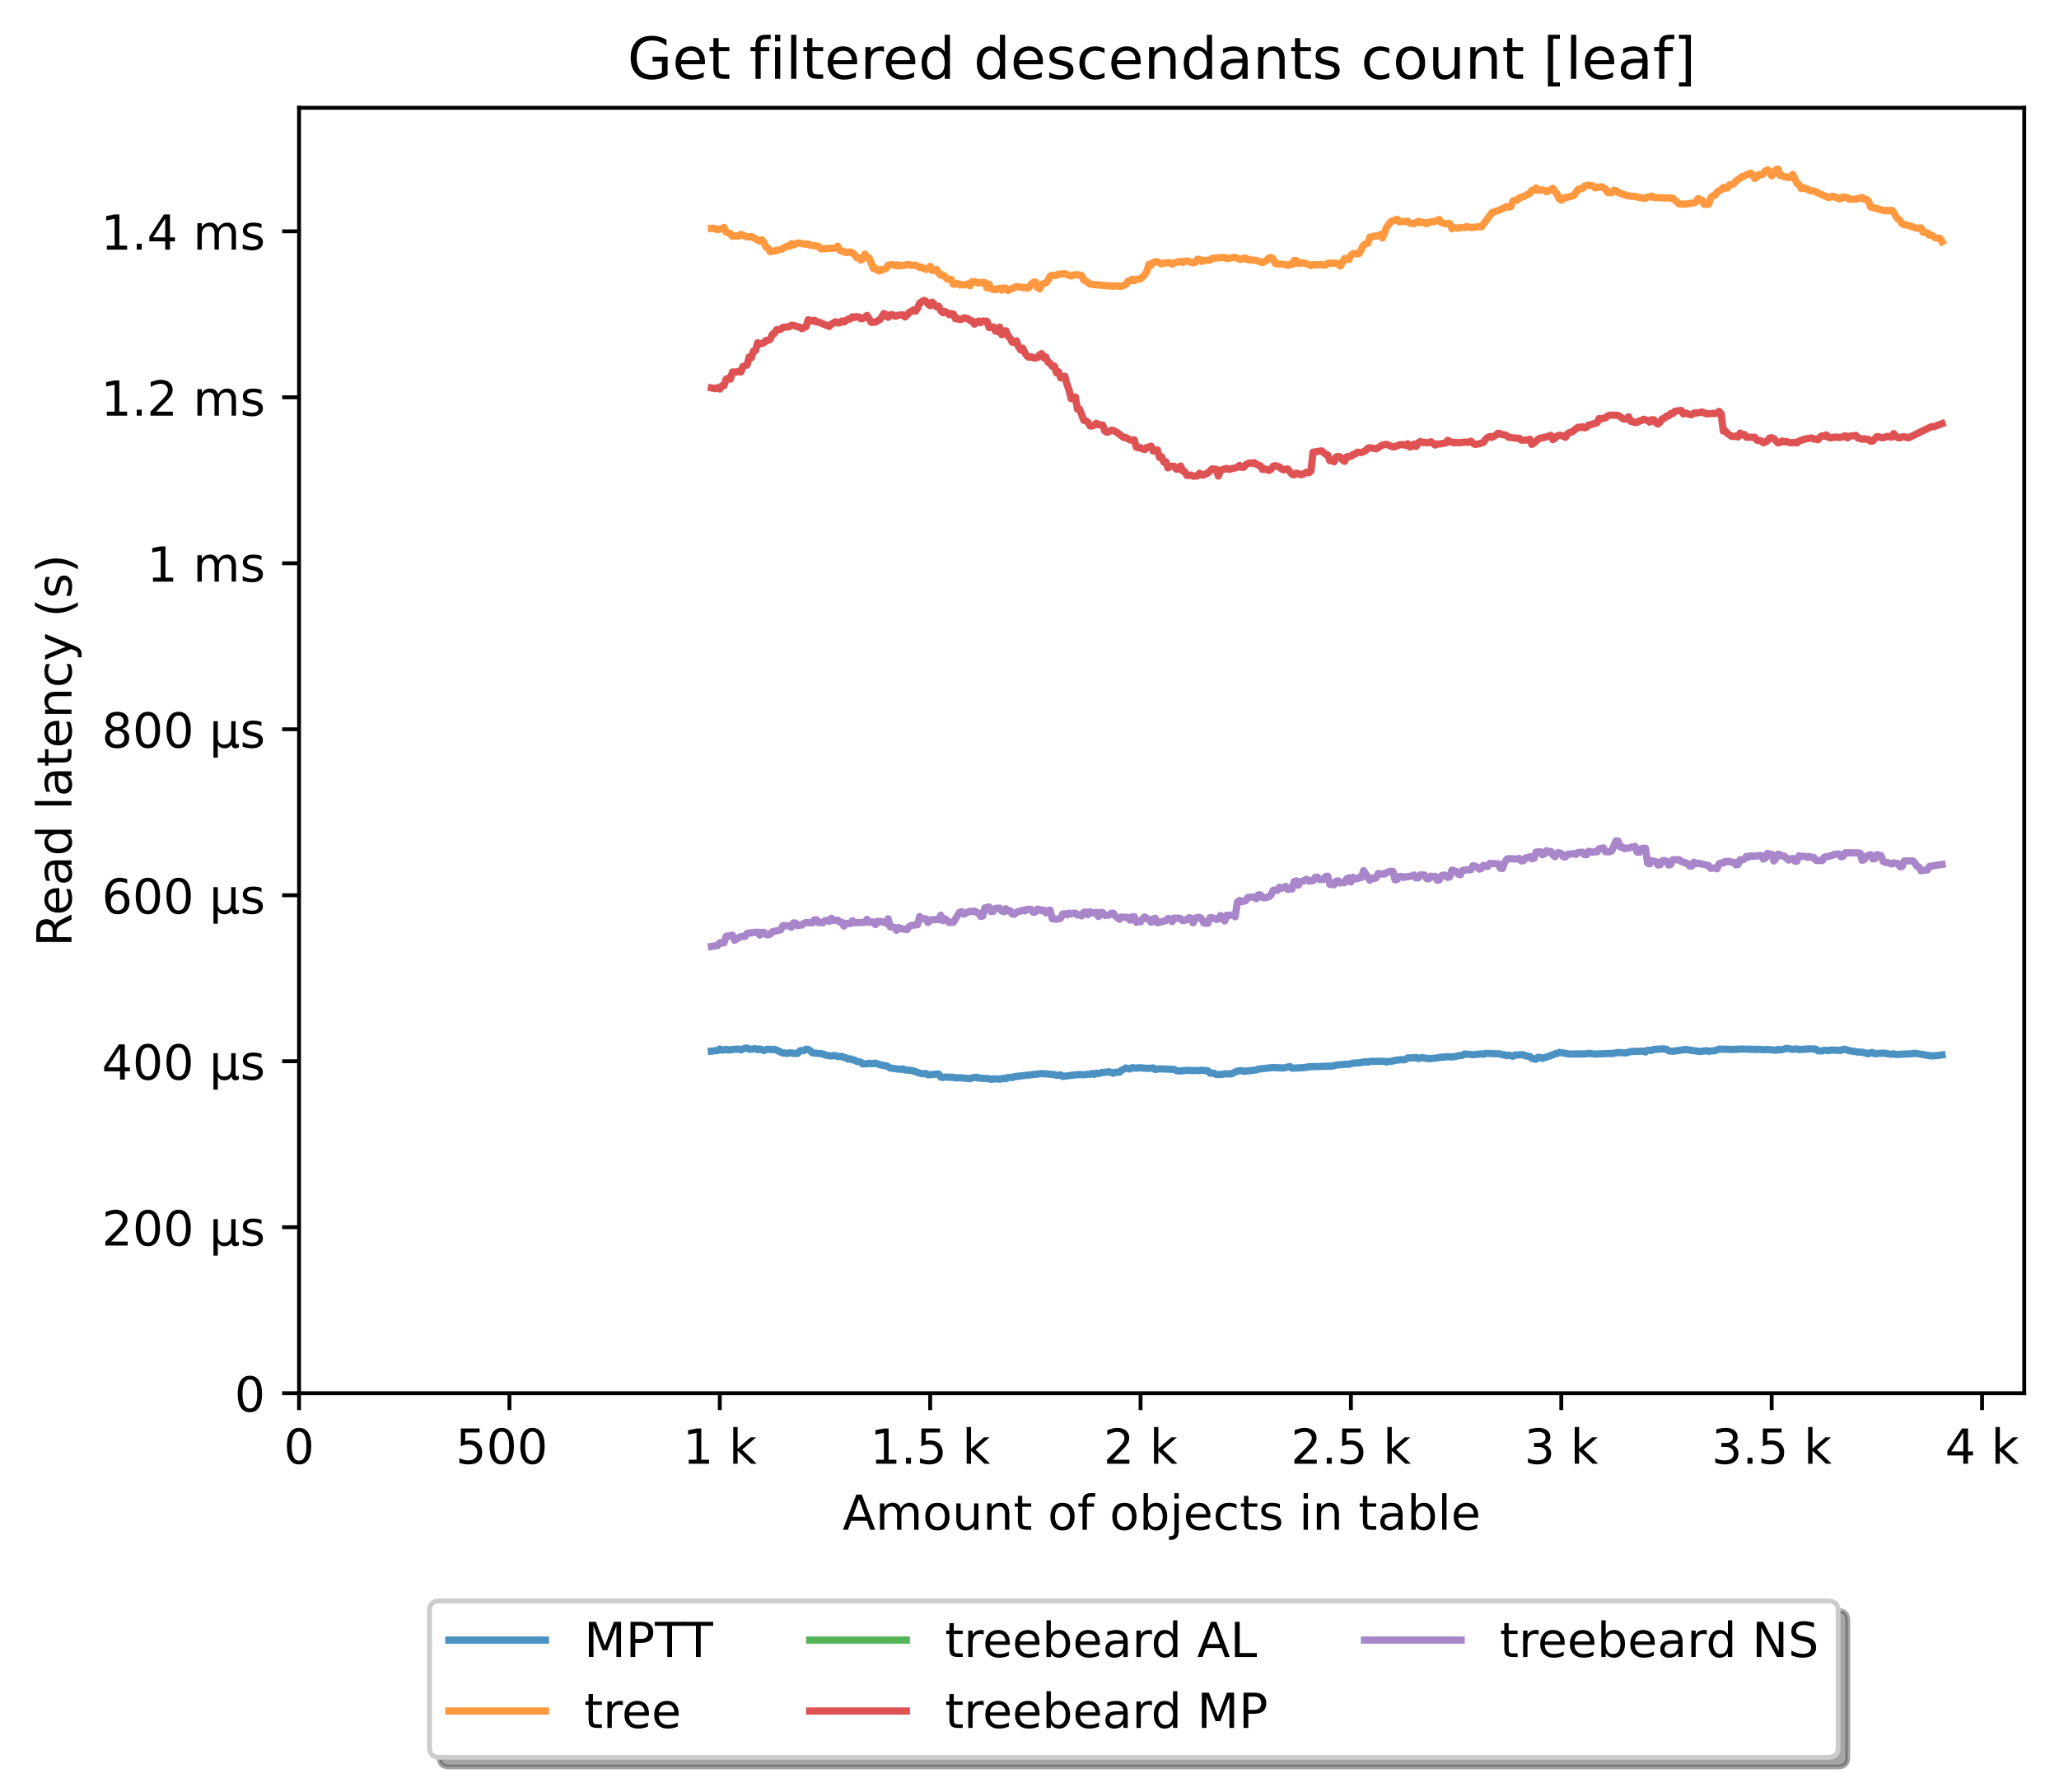 <?xml version="1.0" encoding="utf-8" standalone="no"?>
<!DOCTYPE svg PUBLIC "-//W3C//DTD SVG 1.1//EN"
  "http://www.w3.org/Graphics/SVG/1.1/DTD/svg11.dtd">
<!-- Created with matplotlib (https://matplotlib.org/) -->
<svg height="371.002pt" version="1.1" viewBox="0 0 426.229 371.002" width="426.229pt" xmlns="http://www.w3.org/2000/svg" xmlns:xlink="http://www.w3.org/1999/xlink">
 <defs>
  <style type="text/css">*{stroke-linecap:butt;stroke-linejoin:round;}</style>
 </defs>
 <g id="figure_1">
  <g id="patch_1">
   <path d="M 0 371.002 
L 426.229 371.002 
L 426.229 0 
L 0 0 
z
" style="fill:#ffffff;"/>
  </g>
  <g id="axes_1">
   <g id="patch_2">
    <path d="M 61.909 288.43 
L 419.029 288.43 
L 419.029 22.318 
L 61.909 22.318 
z
" style="fill:#ffffff;"/>
   </g>
   <g id="matplotlib.axis_1">
    <g id="xtick_1">
     <g id="line2d_1">
      <defs>
       <path d="M 0 0 
L 0 3.5 
" id="mf3fc40a08d" style="stroke:#000000;stroke-width:0.8;"/>
      </defs>
      <g>
       <use style="stroke:#000000;stroke-width:0.8;" x="61.909" xlink:href="#mf3fc40a08d" y="288.43"/>
      </g>
     </g>
     <g id="text_1">
      <!-- 0 -->
      <g transform="translate(58.728 303.029)scale(0.1 -0.1)">
       <defs>
        <path d="M 31.781 66.406 
Q 24.172 66.406 20.328 58.906 
Q 16.5 51.422 16.5 36.375 
Q 16.5 21.391 20.328 13.891 
Q 24.172 6.391 31.781 6.391 
Q 39.453 6.391 43.281 13.891 
Q 47.125 21.391 47.125 36.375 
Q 47.125 51.422 43.281 58.906 
Q 39.453 66.406 31.781 66.406 
z
M 31.781 74.219 
Q 44.047 74.219 50.516 64.516 
Q 56.984 54.828 56.984 36.375 
Q 56.984 17.969 50.516 8.266 
Q 44.047 -1.422 31.781 -1.422 
Q 19.531 -1.422 13.062 8.266 
Q 6.594 17.969 6.594 36.375 
Q 6.594 54.828 13.062 64.516 
Q 19.531 74.219 31.781 74.219 
z
" id="DejaVuSans-48"/>
       </defs>
       <use xlink:href="#DejaVuSans-48"/>
      </g>
     </g>
    </g>
    <g id="xtick_2">
     <g id="line2d_2">
      <g>
       <use style="stroke:#000000;stroke-width:0.8;" x="105.458" xlink:href="#mf3fc40a08d" y="288.43"/>
      </g>
     </g>
     <g id="text_2">
      <!-- 500  -->
      <g transform="translate(94.325 303.029)scale(0.1 -0.1)">
       <defs>
        <path d="M 10.797 72.906 
L 49.516 72.906 
L 49.516 64.594 
L 19.828 64.594 
L 19.828 46.734 
Q 21.969 47.469 24.109 47.828 
Q 26.266 48.188 28.422 48.188 
Q 40.625 48.188 47.75 41.5 
Q 54.891 34.812 54.891 23.391 
Q 54.891 11.625 47.562 5.094 
Q 40.234 -1.422 26.906 -1.422 
Q 22.312 -1.422 17.547 -0.641 
Q 12.797 0.141 7.719 1.703 
L 7.719 11.625 
Q 12.109 9.234 16.797 8.062 
Q 21.484 6.891 26.703 6.891 
Q 35.156 6.891 40.078 11.328 
Q 45.016 15.766 45.016 23.391 
Q 45.016 31 40.078 35.438 
Q 35.156 39.891 26.703 39.891 
Q 22.75 39.891 18.812 39.016 
Q 14.891 38.141 10.797 36.281 
z
" id="DejaVuSans-53"/>
        <path id="DejaVuSans-32"/>
       </defs>
       <use xlink:href="#DejaVuSans-53"/>
       <use x="63.623" xlink:href="#DejaVuSans-48"/>
       <use x="127.246" xlink:href="#DejaVuSans-48"/>
       <use x="190.869" xlink:href="#DejaVuSans-32"/>
      </g>
     </g>
    </g>
    <g id="xtick_3">
     <g id="line2d_3">
      <g>
       <use style="stroke:#000000;stroke-width:0.8;" x="149.007" xlink:href="#mf3fc40a08d" y="288.43"/>
      </g>
     </g>
     <g id="text_3">
      <!-- 1 k -->
      <g transform="translate(141.341 303.029)scale(0.1 -0.1)">
       <defs>
        <path d="M 12.406 8.297 
L 28.516 8.297 
L 28.516 63.922 
L 10.984 60.406 
L 10.984 69.391 
L 28.422 72.906 
L 38.281 72.906 
L 38.281 8.297 
L 54.391 8.297 
L 54.391 0 
L 12.406 0 
z
" id="DejaVuSans-49"/>
        <path d="M 9.078 75.984 
L 18.109 75.984 
L 18.109 31.109 
L 44.922 54.688 
L 56.391 54.688 
L 27.391 29.109 
L 57.625 0 
L 45.906 0 
L 18.109 26.703 
L 18.109 0 
L 9.078 0 
z
" id="DejaVuSans-107"/>
       </defs>
       <use xlink:href="#DejaVuSans-49"/>
       <use x="63.623" xlink:href="#DejaVuSans-32"/>
       <use x="95.41" xlink:href="#DejaVuSans-107"/>
      </g>
     </g>
    </g>
    <g id="xtick_4">
     <g id="line2d_4">
      <g>
       <use style="stroke:#000000;stroke-width:0.8;" x="192.555" xlink:href="#mf3fc40a08d" y="288.43"/>
      </g>
     </g>
     <g id="text_4">
      <!-- 1.5 k -->
      <g transform="translate(180.119 303.029)scale(0.1 -0.1)">
       <defs>
        <path d="M 10.688 12.406 
L 21 12.406 
L 21 0 
L 10.688 0 
z
" id="DejaVuSans-46"/>
       </defs>
       <use xlink:href="#DejaVuSans-49"/>
       <use x="63.623" xlink:href="#DejaVuSans-46"/>
       <use x="95.41" xlink:href="#DejaVuSans-53"/>
       <use x="159.033" xlink:href="#DejaVuSans-32"/>
       <use x="190.82" xlink:href="#DejaVuSans-107"/>
      </g>
     </g>
    </g>
    <g id="xtick_5">
     <g id="line2d_5">
      <g>
       <use style="stroke:#000000;stroke-width:0.8;" x="236.104" xlink:href="#mf3fc40a08d" y="288.43"/>
      </g>
     </g>
     <g id="text_5">
      <!-- 2 k -->
      <g transform="translate(228.438 303.029)scale(0.1 -0.1)">
       <defs>
        <path d="M 19.188 8.297 
L 53.609 8.297 
L 53.609 0 
L 7.328 0 
L 7.328 8.297 
Q 12.938 14.109 22.625 23.891 
Q 32.328 33.688 34.812 36.531 
Q 39.547 41.844 41.422 45.531 
Q 43.312 49.219 43.312 52.781 
Q 43.312 58.594 39.234 62.25 
Q 35.156 65.922 28.609 65.922 
Q 23.969 65.922 18.812 64.312 
Q 13.672 62.703 7.812 59.422 
L 7.812 69.391 
Q 13.766 71.781 18.938 73 
Q 24.125 74.219 28.422 74.219 
Q 39.75 74.219 46.484 68.547 
Q 53.219 62.891 53.219 53.422 
Q 53.219 48.922 51.531 44.891 
Q 49.859 40.875 45.406 35.406 
Q 44.188 33.984 37.641 27.219 
Q 31.109 20.453 19.188 8.297 
z
" id="DejaVuSans-50"/>
       </defs>
       <use xlink:href="#DejaVuSans-50"/>
       <use x="63.623" xlink:href="#DejaVuSans-32"/>
       <use x="95.41" xlink:href="#DejaVuSans-107"/>
      </g>
     </g>
    </g>
    <g id="xtick_6">
     <g id="line2d_6">
      <g>
       <use style="stroke:#000000;stroke-width:0.8;" x="279.652" xlink:href="#mf3fc40a08d" y="288.43"/>
      </g>
     </g>
     <g id="text_6">
      <!-- 2.5 k -->
      <g transform="translate(267.216 303.029)scale(0.1 -0.1)">
       <use xlink:href="#DejaVuSans-50"/>
       <use x="63.623" xlink:href="#DejaVuSans-46"/>
       <use x="95.41" xlink:href="#DejaVuSans-53"/>
       <use x="159.033" xlink:href="#DejaVuSans-32"/>
       <use x="190.82" xlink:href="#DejaVuSans-107"/>
      </g>
     </g>
    </g>
    <g id="xtick_7">
     <g id="line2d_7">
      <g>
       <use style="stroke:#000000;stroke-width:0.8;" x="323.201" xlink:href="#mf3fc40a08d" y="288.43"/>
      </g>
     </g>
     <g id="text_7">
      <!-- 3 k -->
      <g transform="translate(315.535 303.029)scale(0.1 -0.1)">
       <defs>
        <path d="M 40.578 39.312 
Q 47.656 37.797 51.625 33 
Q 55.609 28.219 55.609 21.188 
Q 55.609 10.406 48.188 4.484 
Q 40.766 -1.422 27.094 -1.422 
Q 22.516 -1.422 17.656 -0.516 
Q 12.797 0.391 7.625 2.203 
L 7.625 11.719 
Q 11.719 9.328 16.594 8.109 
Q 21.484 6.891 26.812 6.891 
Q 36.078 6.891 40.938 10.547 
Q 45.797 14.203 45.797 21.188 
Q 45.797 27.641 41.281 31.266 
Q 36.766 34.906 28.719 34.906 
L 20.219 34.906 
L 20.219 43.016 
L 29.109 43.016 
Q 36.375 43.016 40.234 45.922 
Q 44.094 48.828 44.094 54.297 
Q 44.094 59.906 40.109 62.906 
Q 36.141 65.922 28.719 65.922 
Q 24.656 65.922 20.016 65.031 
Q 15.375 64.156 9.812 62.312 
L 9.812 71.094 
Q 15.438 72.656 20.344 73.438 
Q 25.25 74.219 29.594 74.219 
Q 40.828 74.219 47.359 69.109 
Q 53.906 64.016 53.906 55.328 
Q 53.906 49.266 50.438 45.094 
Q 46.969 40.922 40.578 39.312 
z
" id="DejaVuSans-51"/>
       </defs>
       <use xlink:href="#DejaVuSans-51"/>
       <use x="63.623" xlink:href="#DejaVuSans-32"/>
       <use x="95.41" xlink:href="#DejaVuSans-107"/>
      </g>
     </g>
    </g>
    <g id="xtick_8">
     <g id="line2d_8">
      <g>
       <use style="stroke:#000000;stroke-width:0.8;" x="366.749" xlink:href="#mf3fc40a08d" y="288.43"/>
      </g>
     </g>
     <g id="text_8">
      <!-- 3.5 k -->
      <g transform="translate(354.313 303.029)scale(0.1 -0.1)">
       <use xlink:href="#DejaVuSans-51"/>
       <use x="63.623" xlink:href="#DejaVuSans-46"/>
       <use x="95.41" xlink:href="#DejaVuSans-53"/>
       <use x="159.033" xlink:href="#DejaVuSans-32"/>
       <use x="190.82" xlink:href="#DejaVuSans-107"/>
      </g>
     </g>
    </g>
    <g id="xtick_9">
     <g id="line2d_9">
      <g>
       <use style="stroke:#000000;stroke-width:0.8;" x="410.298" xlink:href="#mf3fc40a08d" y="288.43"/>
      </g>
     </g>
     <g id="text_9">
      <!-- 4 k -->
      <g transform="translate(402.632 303.029)scale(0.1 -0.1)">
       <defs>
        <path d="M 37.797 64.312 
L 12.891 25.391 
L 37.797 25.391 
z
M 35.203 72.906 
L 47.609 72.906 
L 47.609 25.391 
L 58.016 25.391 
L 58.016 17.188 
L 47.609 17.188 
L 47.609 0 
L 37.797 0 
L 37.797 17.188 
L 4.891 17.188 
L 4.891 26.703 
z
" id="DejaVuSans-52"/>
       </defs>
       <use xlink:href="#DejaVuSans-52"/>
       <use x="63.623" xlink:href="#DejaVuSans-32"/>
       <use x="95.41" xlink:href="#DejaVuSans-107"/>
      </g>
     </g>
    </g>
    <g id="text_10">
     <!-- Amount of objects in table -->
     <g transform="translate(174.411 316.707)scale(0.1 -0.1)">
      <defs>
       <path d="M 34.188 63.188 
L 20.797 26.906 
L 47.609 26.906 
z
M 28.609 72.906 
L 39.797 72.906 
L 67.578 0 
L 57.328 0 
L 50.688 18.703 
L 17.828 18.703 
L 11.188 0 
L 0.781 0 
z
" id="DejaVuSans-65"/>
       <path d="M 52 44.188 
Q 55.375 50.25 60.062 53.125 
Q 64.75 56 71.094 56 
Q 79.641 56 84.281 50.016 
Q 88.922 44.047 88.922 33.016 
L 88.922 0 
L 79.891 0 
L 79.891 32.719 
Q 79.891 40.578 77.094 44.375 
Q 74.312 48.188 68.609 48.188 
Q 61.625 48.188 57.562 43.547 
Q 53.516 38.922 53.516 30.906 
L 53.516 0 
L 44.484 0 
L 44.484 32.719 
Q 44.484 40.625 41.703 44.406 
Q 38.922 48.188 33.109 48.188 
Q 26.219 48.188 22.156 43.531 
Q 18.109 38.875 18.109 30.906 
L 18.109 0 
L 9.078 0 
L 9.078 54.688 
L 18.109 54.688 
L 18.109 46.188 
Q 21.188 51.219 25.484 53.609 
Q 29.781 56 35.688 56 
Q 41.656 56 45.828 52.969 
Q 50 49.953 52 44.188 
z
" id="DejaVuSans-109"/>
       <path d="M 30.609 48.391 
Q 23.391 48.391 19.188 42.75 
Q 14.984 37.109 14.984 27.297 
Q 14.984 17.484 19.156 11.844 
Q 23.344 6.203 30.609 6.203 
Q 37.797 6.203 41.984 11.859 
Q 46.188 17.531 46.188 27.297 
Q 46.188 37.016 41.984 42.703 
Q 37.797 48.391 30.609 48.391 
z
M 30.609 56 
Q 42.328 56 49.016 48.375 
Q 55.719 40.766 55.719 27.297 
Q 55.719 13.875 49.016 6.219 
Q 42.328 -1.422 30.609 -1.422 
Q 18.844 -1.422 12.172 6.219 
Q 5.516 13.875 5.516 27.297 
Q 5.516 40.766 12.172 48.375 
Q 18.844 56 30.609 56 
z
" id="DejaVuSans-111"/>
       <path d="M 8.5 21.578 
L 8.5 54.688 
L 17.484 54.688 
L 17.484 21.922 
Q 17.484 14.156 20.5 10.266 
Q 23.531 6.391 29.594 6.391 
Q 36.859 6.391 41.078 11.031 
Q 45.312 15.672 45.312 23.688 
L 45.312 54.688 
L 54.297 54.688 
L 54.297 0 
L 45.312 0 
L 45.312 8.406 
Q 42.047 3.422 37.719 1 
Q 33.406 -1.422 27.688 -1.422 
Q 18.266 -1.422 13.375 4.438 
Q 8.5 10.297 8.5 21.578 
z
M 31.109 56 
z
" id="DejaVuSans-117"/>
       <path d="M 54.891 33.016 
L 54.891 0 
L 45.906 0 
L 45.906 32.719 
Q 45.906 40.484 42.875 44.328 
Q 39.844 48.188 33.797 48.188 
Q 26.516 48.188 22.312 43.547 
Q 18.109 38.922 18.109 30.906 
L 18.109 0 
L 9.078 0 
L 9.078 54.688 
L 18.109 54.688 
L 18.109 46.188 
Q 21.344 51.125 25.703 53.562 
Q 30.078 56 35.797 56 
Q 45.219 56 50.047 50.172 
Q 54.891 44.344 54.891 33.016 
z
" id="DejaVuSans-110"/>
       <path d="M 18.312 70.219 
L 18.312 54.688 
L 36.812 54.688 
L 36.812 47.703 
L 18.312 47.703 
L 18.312 18.016 
Q 18.312 11.328 20.141 9.422 
Q 21.969 7.516 27.594 7.516 
L 36.812 7.516 
L 36.812 0 
L 27.594 0 
Q 17.188 0 13.234 3.875 
Q 9.281 7.766 9.281 18.016 
L 9.281 47.703 
L 2.688 47.703 
L 2.688 54.688 
L 9.281 54.688 
L 9.281 70.219 
z
" id="DejaVuSans-116"/>
       <path d="M 37.109 75.984 
L 37.109 68.5 
L 28.516 68.5 
Q 23.688 68.5 21.797 66.547 
Q 19.922 64.594 19.922 59.516 
L 19.922 54.688 
L 34.719 54.688 
L 34.719 47.703 
L 19.922 47.703 
L 19.922 0 
L 10.891 0 
L 10.891 47.703 
L 2.297 47.703 
L 2.297 54.688 
L 10.891 54.688 
L 10.891 58.5 
Q 10.891 67.625 15.141 71.797 
Q 19.391 75.984 28.609 75.984 
z
" id="DejaVuSans-102"/>
       <path d="M 48.688 27.297 
Q 48.688 37.203 44.609 42.844 
Q 40.531 48.484 33.406 48.484 
Q 26.266 48.484 22.188 42.844 
Q 18.109 37.203 18.109 27.297 
Q 18.109 17.391 22.188 11.75 
Q 26.266 6.109 33.406 6.109 
Q 40.531 6.109 44.609 11.75 
Q 48.688 17.391 48.688 27.297 
z
M 18.109 46.391 
Q 20.953 51.266 25.266 53.625 
Q 29.594 56 35.594 56 
Q 45.562 56 51.781 48.094 
Q 58.016 40.188 58.016 27.297 
Q 58.016 14.406 51.781 6.484 
Q 45.562 -1.422 35.594 -1.422 
Q 29.594 -1.422 25.266 0.953 
Q 20.953 3.328 18.109 8.203 
L 18.109 0 
L 9.078 0 
L 9.078 75.984 
L 18.109 75.984 
z
" id="DejaVuSans-98"/>
       <path d="M 9.422 54.688 
L 18.406 54.688 
L 18.406 -0.984 
Q 18.406 -11.422 14.422 -16.109 
Q 10.453 -20.797 1.609 -20.797 
L -1.812 -20.797 
L -1.812 -13.188 
L 0.594 -13.188 
Q 5.719 -13.188 7.562 -10.812 
Q 9.422 -8.453 9.422 -0.984 
z
M 9.422 75.984 
L 18.406 75.984 
L 18.406 64.594 
L 9.422 64.594 
z
" id="DejaVuSans-106"/>
       <path d="M 56.203 29.594 
L 56.203 25.203 
L 14.891 25.203 
Q 15.484 15.922 20.484 11.062 
Q 25.484 6.203 34.422 6.203 
Q 39.594 6.203 44.453 7.469 
Q 49.312 8.734 54.109 11.281 
L 54.109 2.781 
Q 49.266 0.734 44.188 -0.344 
Q 39.109 -1.422 33.891 -1.422 
Q 20.797 -1.422 13.156 6.188 
Q 5.516 13.812 5.516 26.812 
Q 5.516 40.234 12.766 48.109 
Q 20.016 56 32.328 56 
Q 43.359 56 49.781 48.891 
Q 56.203 41.797 56.203 29.594 
z
M 47.219 32.234 
Q 47.125 39.594 43.094 43.984 
Q 39.062 48.391 32.422 48.391 
Q 24.906 48.391 20.391 44.141 
Q 15.875 39.891 15.188 32.172 
z
" id="DejaVuSans-101"/>
       <path d="M 48.781 52.594 
L 48.781 44.188 
Q 44.969 46.297 41.141 47.344 
Q 37.312 48.391 33.406 48.391 
Q 24.656 48.391 19.812 42.844 
Q 14.984 37.312 14.984 27.297 
Q 14.984 17.281 19.812 11.734 
Q 24.656 6.203 33.406 6.203 
Q 37.312 6.203 41.141 7.25 
Q 44.969 8.297 48.781 10.406 
L 48.781 2.094 
Q 45.016 0.344 40.984 -0.531 
Q 36.969 -1.422 32.422 -1.422 
Q 20.062 -1.422 12.781 6.344 
Q 5.516 14.109 5.516 27.297 
Q 5.516 40.672 12.859 48.328 
Q 20.219 56 33.016 56 
Q 37.156 56 41.109 55.141 
Q 45.062 54.297 48.781 52.594 
z
" id="DejaVuSans-99"/>
       <path d="M 44.281 53.078 
L 44.281 44.578 
Q 40.484 46.531 36.375 47.5 
Q 32.281 48.484 27.875 48.484 
Q 21.188 48.484 17.844 46.438 
Q 14.5 44.391 14.5 40.281 
Q 14.5 37.156 16.891 35.375 
Q 19.281 33.594 26.516 31.984 
L 29.594 31.297 
Q 39.156 29.25 43.188 25.516 
Q 47.219 21.781 47.219 15.094 
Q 47.219 7.469 41.188 3.016 
Q 35.156 -1.422 24.609 -1.422 
Q 20.219 -1.422 15.453 -0.562 
Q 10.688 0.297 5.422 2 
L 5.422 11.281 
Q 10.406 8.688 15.234 7.391 
Q 20.062 6.109 24.812 6.109 
Q 31.156 6.109 34.562 8.281 
Q 37.984 10.453 37.984 14.406 
Q 37.984 18.062 35.516 20.016 
Q 33.062 21.969 24.703 23.781 
L 21.578 24.516 
Q 13.234 26.266 9.516 29.906 
Q 5.812 33.547 5.812 39.891 
Q 5.812 47.609 11.281 51.797 
Q 16.75 56 26.812 56 
Q 31.781 56 36.172 55.266 
Q 40.578 54.547 44.281 53.078 
z
" id="DejaVuSans-115"/>
       <path d="M 9.422 54.688 
L 18.406 54.688 
L 18.406 0 
L 9.422 0 
z
M 9.422 75.984 
L 18.406 75.984 
L 18.406 64.594 
L 9.422 64.594 
z
" id="DejaVuSans-105"/>
       <path d="M 34.281 27.484 
Q 23.391 27.484 19.188 25 
Q 14.984 22.516 14.984 16.5 
Q 14.984 11.719 18.141 8.906 
Q 21.297 6.109 26.703 6.109 
Q 34.188 6.109 38.703 11.406 
Q 43.219 16.703 43.219 25.484 
L 43.219 27.484 
z
M 52.203 31.203 
L 52.203 0 
L 43.219 0 
L 43.219 8.297 
Q 40.141 3.328 35.547 0.953 
Q 30.953 -1.422 24.312 -1.422 
Q 15.922 -1.422 10.953 3.297 
Q 6 8.016 6 15.922 
Q 6 25.141 12.172 29.828 
Q 18.359 34.516 30.609 34.516 
L 43.219 34.516 
L 43.219 35.406 
Q 43.219 41.609 39.141 45 
Q 35.062 48.391 27.688 48.391 
Q 23 48.391 18.547 47.266 
Q 14.109 46.141 10.016 43.891 
L 10.016 52.203 
Q 14.938 54.109 19.578 55.047 
Q 24.219 56 28.609 56 
Q 40.484 56 46.344 49.844 
Q 52.203 43.703 52.203 31.203 
z
" id="DejaVuSans-97"/>
       <path d="M 9.422 75.984 
L 18.406 75.984 
L 18.406 0 
L 9.422 0 
z
" id="DejaVuSans-108"/>
      </defs>
      <use xlink:href="#DejaVuSans-65"/>
      <use x="68.408" xlink:href="#DejaVuSans-109"/>
      <use x="165.82" xlink:href="#DejaVuSans-111"/>
      <use x="227.002" xlink:href="#DejaVuSans-117"/>
      <use x="290.381" xlink:href="#DejaVuSans-110"/>
      <use x="353.76" xlink:href="#DejaVuSans-116"/>
      <use x="392.969" xlink:href="#DejaVuSans-32"/>
      <use x="424.756" xlink:href="#DejaVuSans-111"/>
      <use x="485.938" xlink:href="#DejaVuSans-102"/>
      <use x="521.143" xlink:href="#DejaVuSans-32"/>
      <use x="552.93" xlink:href="#DejaVuSans-111"/>
      <use x="614.111" xlink:href="#DejaVuSans-98"/>
      <use x="677.588" xlink:href="#DejaVuSans-106"/>
      <use x="705.371" xlink:href="#DejaVuSans-101"/>
      <use x="766.895" xlink:href="#DejaVuSans-99"/>
      <use x="821.875" xlink:href="#DejaVuSans-116"/>
      <use x="861.084" xlink:href="#DejaVuSans-115"/>
      <use x="913.184" xlink:href="#DejaVuSans-32"/>
      <use x="944.971" xlink:href="#DejaVuSans-105"/>
      <use x="972.754" xlink:href="#DejaVuSans-110"/>
      <use x="1036.133" xlink:href="#DejaVuSans-32"/>
      <use x="1067.92" xlink:href="#DejaVuSans-116"/>
      <use x="1107.129" xlink:href="#DejaVuSans-97"/>
      <use x="1168.408" xlink:href="#DejaVuSans-98"/>
      <use x="1231.885" xlink:href="#DejaVuSans-108"/>
      <use x="1259.668" xlink:href="#DejaVuSans-101"/>
     </g>
    </g>
   </g>
   <g id="matplotlib.axis_2">
    <g id="ytick_1">
     <g id="line2d_10">
      <defs>
       <path d="M 0 0 
L -3.5 0 
" id="mbc514b6ad4" style="stroke:#000000;stroke-width:0.8;"/>
      </defs>
      <g>
       <use style="stroke:#000000;stroke-width:0.8;" x="61.909" xlink:href="#mbc514b6ad4" y="288.43"/>
      </g>
     </g>
     <g id="text_11">
      <!-- 0 -->
      <g transform="translate(48.547 292.229)scale(0.1 -0.1)">
       <use xlink:href="#DejaVuSans-48"/>
      </g>
     </g>
    </g>
    <g id="ytick_2">
     <g id="line2d_11">
      <g>
       <use style="stroke:#000000;stroke-width:0.8;" x="61.909" xlink:href="#mbc514b6ad4" y="254.067"/>
      </g>
     </g>
     <g id="text_12">
      <!-- 200 µs -->
      <g transform="translate(21.072 257.866)scale(0.1 -0.1)">
       <defs>
        <path d="M 8.5 -20.797 
L 8.5 54.688 
L 17.484 54.688 
L 17.484 20.703 
Q 17.484 13.625 20.844 10 
Q 24.219 6.391 30.812 6.391 
Q 38.031 6.391 41.672 10.484 
Q 45.312 14.594 45.312 22.797 
L 45.312 54.688 
L 54.297 54.688 
L 54.297 12.594 
Q 54.297 9.672 55.141 8.281 
Q 56 6.891 57.812 6.891 
Q 58.25 6.891 59.031 7.156 
Q 59.812 7.422 61.188 8.016 
L 61.188 0.781 
Q 59.188 -0.344 57.391 -0.875 
Q 55.609 -1.422 53.906 -1.422 
Q 50.531 -1.422 48.531 0.484 
Q 46.531 2.391 45.797 6.297 
Q 43.359 2.438 39.812 0.5 
Q 36.281 -1.422 31.5 -1.422 
Q 26.516 -1.422 23.016 0.484 
Q 19.531 2.391 17.484 6.203 
L 17.484 -20.797 
z
" id="DejaVuSans-181"/>
       </defs>
       <use xlink:href="#DejaVuSans-50"/>
       <use x="63.623" xlink:href="#DejaVuSans-48"/>
       <use x="127.246" xlink:href="#DejaVuSans-48"/>
       <use x="190.869" xlink:href="#DejaVuSans-32"/>
       <use x="222.656" xlink:href="#DejaVuSans-181"/>
       <use x="286.279" xlink:href="#DejaVuSans-115"/>
      </g>
     </g>
    </g>
    <g id="ytick_3">
     <g id="line2d_12">
      <g>
       <use style="stroke:#000000;stroke-width:0.8;" x="61.909" xlink:href="#mbc514b6ad4" y="219.703"/>
      </g>
     </g>
     <g id="text_13">
      <!-- 400 µs -->
      <g transform="translate(21.072 223.503)scale(0.1 -0.1)">
       <use xlink:href="#DejaVuSans-52"/>
       <use x="63.623" xlink:href="#DejaVuSans-48"/>
       <use x="127.246" xlink:href="#DejaVuSans-48"/>
       <use x="190.869" xlink:href="#DejaVuSans-32"/>
       <use x="222.656" xlink:href="#DejaVuSans-181"/>
       <use x="286.279" xlink:href="#DejaVuSans-115"/>
      </g>
     </g>
    </g>
    <g id="ytick_4">
     <g id="line2d_13">
      <g>
       <use style="stroke:#000000;stroke-width:0.8;" x="61.909" xlink:href="#mbc514b6ad4" y="185.34"/>
      </g>
     </g>
     <g id="text_14">
      <!-- 600 µs -->
      <g transform="translate(21.072 189.139)scale(0.1 -0.1)">
       <defs>
        <path d="M 33.016 40.375 
Q 26.375 40.375 22.484 35.828 
Q 18.609 31.297 18.609 23.391 
Q 18.609 15.531 22.484 10.953 
Q 26.375 6.391 33.016 6.391 
Q 39.656 6.391 43.531 10.953 
Q 47.406 15.531 47.406 23.391 
Q 47.406 31.297 43.531 35.828 
Q 39.656 40.375 33.016 40.375 
z
M 52.594 71.297 
L 52.594 62.312 
Q 48.875 64.062 45.094 64.984 
Q 41.312 65.922 37.594 65.922 
Q 27.828 65.922 22.672 59.328 
Q 17.531 52.734 16.797 39.406 
Q 19.672 43.656 24.016 45.922 
Q 28.375 48.188 33.594 48.188 
Q 44.578 48.188 50.953 41.516 
Q 57.328 34.859 57.328 23.391 
Q 57.328 12.156 50.688 5.359 
Q 44.047 -1.422 33.016 -1.422 
Q 20.359 -1.422 13.672 8.266 
Q 6.984 17.969 6.984 36.375 
Q 6.984 53.656 15.188 63.938 
Q 23.391 74.219 37.203 74.219 
Q 40.922 74.219 44.703 73.484 
Q 48.484 72.75 52.594 71.297 
z
" id="DejaVuSans-54"/>
       </defs>
       <use xlink:href="#DejaVuSans-54"/>
       <use x="63.623" xlink:href="#DejaVuSans-48"/>
       <use x="127.246" xlink:href="#DejaVuSans-48"/>
       <use x="190.869" xlink:href="#DejaVuSans-32"/>
       <use x="222.656" xlink:href="#DejaVuSans-181"/>
       <use x="286.279" xlink:href="#DejaVuSans-115"/>
      </g>
     </g>
    </g>
    <g id="ytick_5">
     <g id="line2d_14">
      <g>
       <use style="stroke:#000000;stroke-width:0.8;" x="61.909" xlink:href="#mbc514b6ad4" y="150.977"/>
      </g>
     </g>
     <g id="text_15">
      <!-- 800 µs -->
      <g transform="translate(21.072 154.776)scale(0.1 -0.1)">
       <defs>
        <path d="M 31.781 34.625 
Q 24.75 34.625 20.719 30.859 
Q 16.703 27.094 16.703 20.516 
Q 16.703 13.922 20.719 10.156 
Q 24.75 6.391 31.781 6.391 
Q 38.812 6.391 42.859 10.172 
Q 46.922 13.969 46.922 20.516 
Q 46.922 27.094 42.891 30.859 
Q 38.875 34.625 31.781 34.625 
z
M 21.922 38.812 
Q 15.578 40.375 12.031 44.719 
Q 8.5 49.078 8.5 55.328 
Q 8.5 64.062 14.719 69.141 
Q 20.953 74.219 31.781 74.219 
Q 42.672 74.219 48.875 69.141 
Q 55.078 64.062 55.078 55.328 
Q 55.078 49.078 51.531 44.719 
Q 48 40.375 41.703 38.812 
Q 48.828 37.156 52.797 32.312 
Q 56.781 27.484 56.781 20.516 
Q 56.781 9.906 50.312 4.234 
Q 43.844 -1.422 31.781 -1.422 
Q 19.734 -1.422 13.25 4.234 
Q 6.781 9.906 6.781 20.516 
Q 6.781 27.484 10.781 32.312 
Q 14.797 37.156 21.922 38.812 
z
M 18.312 54.391 
Q 18.312 48.734 21.844 45.562 
Q 25.391 42.391 31.781 42.391 
Q 38.141 42.391 41.719 45.562 
Q 45.312 48.734 45.312 54.391 
Q 45.312 60.062 41.719 63.234 
Q 38.141 66.406 31.781 66.406 
Q 25.391 66.406 21.844 63.234 
Q 18.312 60.062 18.312 54.391 
z
" id="DejaVuSans-56"/>
       </defs>
       <use xlink:href="#DejaVuSans-56"/>
       <use x="63.623" xlink:href="#DejaVuSans-48"/>
       <use x="127.246" xlink:href="#DejaVuSans-48"/>
       <use x="190.869" xlink:href="#DejaVuSans-32"/>
       <use x="222.656" xlink:href="#DejaVuSans-181"/>
       <use x="286.279" xlink:href="#DejaVuSans-115"/>
      </g>
     </g>
    </g>
    <g id="ytick_6">
     <g id="line2d_15">
      <g>
       <use style="stroke:#000000;stroke-width:0.8;" x="61.909" xlink:href="#mbc514b6ad4" y="116.613"/>
      </g>
     </g>
     <g id="text_16">
      <!-- 1 ms -->
      <g transform="translate(30.419 120.412)scale(0.1 -0.1)">
       <use xlink:href="#DejaVuSans-49"/>
       <use x="63.623" xlink:href="#DejaVuSans-32"/>
       <use x="95.41" xlink:href="#DejaVuSans-109"/>
       <use x="192.822" xlink:href="#DejaVuSans-115"/>
      </g>
     </g>
    </g>
    <g id="ytick_7">
     <g id="line2d_16">
      <g>
       <use style="stroke:#000000;stroke-width:0.8;" x="61.909" xlink:href="#mbc514b6ad4" y="82.25"/>
      </g>
     </g>
     <g id="text_17">
      <!-- 1.2 ms -->
      <g transform="translate(20.878 86.049)scale(0.1 -0.1)">
       <use xlink:href="#DejaVuSans-49"/>
       <use x="63.623" xlink:href="#DejaVuSans-46"/>
       <use x="95.41" xlink:href="#DejaVuSans-50"/>
       <use x="159.033" xlink:href="#DejaVuSans-32"/>
       <use x="190.82" xlink:href="#DejaVuSans-109"/>
       <use x="288.232" xlink:href="#DejaVuSans-115"/>
      </g>
     </g>
    </g>
    <g id="ytick_8">
     <g id="line2d_17">
      <g>
       <use style="stroke:#000000;stroke-width:0.8;" x="61.909" xlink:href="#mbc514b6ad4" y="47.886"/>
      </g>
     </g>
     <g id="text_18">
      <!-- 1.4 ms -->
      <g transform="translate(20.878 51.686)scale(0.1 -0.1)">
       <use xlink:href="#DejaVuSans-49"/>
       <use x="63.623" xlink:href="#DejaVuSans-46"/>
       <use x="95.41" xlink:href="#DejaVuSans-52"/>
       <use x="159.033" xlink:href="#DejaVuSans-32"/>
       <use x="190.82" xlink:href="#DejaVuSans-109"/>
       <use x="288.232" xlink:href="#DejaVuSans-115"/>
      </g>
     </g>
    </g>
    <g id="text_19">
     <!-- Read latency (s) -->
     <g transform="translate(14.798 195.99)rotate(-90)scale(0.1 -0.1)">
      <defs>
       <path d="M 44.391 34.188 
Q 47.562 33.109 50.562 29.594 
Q 53.562 26.078 56.594 19.922 
L 66.609 0 
L 56 0 
L 46.688 18.703 
Q 43.062 26.031 39.672 28.422 
Q 36.281 30.812 30.422 30.812 
L 19.672 30.812 
L 19.672 0 
L 9.812 0 
L 9.812 72.906 
L 32.078 72.906 
Q 44.578 72.906 50.734 67.672 
Q 56.891 62.453 56.891 51.906 
Q 56.891 45.016 53.688 40.469 
Q 50.484 35.938 44.391 34.188 
z
M 19.672 64.797 
L 19.672 38.922 
L 32.078 38.922 
Q 39.203 38.922 42.844 42.219 
Q 46.484 45.516 46.484 51.906 
Q 46.484 58.297 42.844 61.547 
Q 39.203 64.797 32.078 64.797 
z
" id="DejaVuSans-82"/>
       <path d="M 45.406 46.391 
L 45.406 75.984 
L 54.391 75.984 
L 54.391 0 
L 45.406 0 
L 45.406 8.203 
Q 42.578 3.328 38.25 0.953 
Q 33.938 -1.422 27.875 -1.422 
Q 17.969 -1.422 11.734 6.484 
Q 5.516 14.406 5.516 27.297 
Q 5.516 40.188 11.734 48.094 
Q 17.969 56 27.875 56 
Q 33.938 56 38.25 53.625 
Q 42.578 51.266 45.406 46.391 
z
M 14.797 27.297 
Q 14.797 17.391 18.875 11.75 
Q 22.953 6.109 30.078 6.109 
Q 37.203 6.109 41.297 11.75 
Q 45.406 17.391 45.406 27.297 
Q 45.406 37.203 41.297 42.844 
Q 37.203 48.484 30.078 48.484 
Q 22.953 48.484 18.875 42.844 
Q 14.797 37.203 14.797 27.297 
z
" id="DejaVuSans-100"/>
       <path d="M 32.172 -5.078 
Q 28.375 -14.844 24.75 -17.812 
Q 21.141 -20.797 15.094 -20.797 
L 7.906 -20.797 
L 7.906 -13.281 
L 13.188 -13.281 
Q 16.891 -13.281 18.938 -11.516 
Q 21 -9.766 23.484 -3.219 
L 25.094 0.875 
L 2.984 54.688 
L 12.5 54.688 
L 29.594 11.922 
L 46.688 54.688 
L 56.203 54.688 
z
" id="DejaVuSans-121"/>
       <path d="M 31 75.875 
Q 24.469 64.656 21.281 53.656 
Q 18.109 42.672 18.109 31.391 
Q 18.109 20.125 21.312 9.062 
Q 24.516 -2 31 -13.188 
L 23.188 -13.188 
Q 15.875 -1.703 12.234 9.375 
Q 8.594 20.453 8.594 31.391 
Q 8.594 42.281 12.203 53.312 
Q 15.828 64.359 23.188 75.875 
z
" id="DejaVuSans-40"/>
       <path d="M 8.016 75.875 
L 15.828 75.875 
Q 23.141 64.359 26.781 53.312 
Q 30.422 42.281 30.422 31.391 
Q 30.422 20.453 26.781 9.375 
Q 23.141 -1.703 15.828 -13.188 
L 8.016 -13.188 
Q 14.5 -2 17.703 9.062 
Q 20.906 20.125 20.906 31.391 
Q 20.906 42.672 17.703 53.656 
Q 14.5 64.656 8.016 75.875 
z
" id="DejaVuSans-41"/>
      </defs>
      <use xlink:href="#DejaVuSans-82"/>
      <use x="64.982" xlink:href="#DejaVuSans-101"/>
      <use x="126.506" xlink:href="#DejaVuSans-97"/>
      <use x="187.785" xlink:href="#DejaVuSans-100"/>
      <use x="251.262" xlink:href="#DejaVuSans-32"/>
      <use x="283.049" xlink:href="#DejaVuSans-108"/>
      <use x="310.832" xlink:href="#DejaVuSans-97"/>
      <use x="372.111" xlink:href="#DejaVuSans-116"/>
      <use x="411.32" xlink:href="#DejaVuSans-101"/>
      <use x="472.844" xlink:href="#DejaVuSans-110"/>
      <use x="536.223" xlink:href="#DejaVuSans-99"/>
      <use x="591.203" xlink:href="#DejaVuSans-121"/>
      <use x="650.383" xlink:href="#DejaVuSans-32"/>
      <use x="682.17" xlink:href="#DejaVuSans-40"/>
      <use x="721.184" xlink:href="#DejaVuSans-115"/>
      <use x="773.283" xlink:href="#DejaVuSans-41"/>
     </g>
    </g>
   </g>
   <g id="line2d_18">
    <path clip-path="url(#p63f1a45c23)" d="M 147.265 217.61 
L 148.571 217.477 
L 149.007 217.175 
L 149.442 217.402 
L 150.313 217.253 
L 150.748 217.382 
L 152.055 217.226 
L 152.926 217.19 
L 153.361 217.362 
L 154.232 216.975 
L 154.668 216.98 
L 155.103 217.246 
L 156.41 217.101 
L 156.845 217.313 
L 157.281 217.154 
L 158.152 217.496 
L 158.587 217.277 
L 159.023 217.196 
L 159.894 217.3 
L 160.329 217.228 
L 161.2 217.612 
L 162.071 218.01 
L 162.507 217.995 
L 162.942 218.108 
L 163.378 217.976 
L 163.813 217.964 
L 164.249 218.081 
L 165.119 218.074 
L 165.555 217.57 
L 165.99 217.476 
L 166.426 217.511 
L 166.861 217.198 
L 167.297 217.262 
L 167.732 217.529 
L 168.168 217.96 
L 170.345 218.194 
L 170.781 218.41 
L 172.087 218.626 
L 172.523 218.526 
L 172.958 218.558 
L 173.394 218.725 
L 174.265 218.686 
L 174.7 218.93 
L 175.136 218.989 
L 175.571 219.278 
L 176.007 219.195 
L 176.442 219.402 
L 176.878 219.45 
L 177.313 219.716 
L 178.184 219.892 
L 178.62 220.279 
L 179.49 220.22 
L 179.926 220.123 
L 180.361 220.23 
L 181.232 220.105 
L 182.103 220.42 
L 183.41 220.653 
L 183.845 220.813 
L 184.281 221.112 
L 186.458 221.384 
L 186.894 221.279 
L 187.329 221.509 
L 188.636 221.583 
L 190.813 222.302 
L 191.684 222.251 
L 192.12 222.517 
L 194.297 222.341 
L 194.732 222.992 
L 195.168 223.054 
L 195.603 222.972 
L 196.91 223.038 
L 197.345 223.014 
L 197.781 223.168 
L 198.652 223.109 
L 200.829 223.323 
L 201.265 223.146 
L 202.136 223.009 
L 202.571 223.218 
L 203.007 223.182 
L 203.442 223.267 
L 204.313 223.251 
L 205.184 223.45 
L 205.62 223.344 
L 206.926 223.391 
L 207.362 223.37 
L 207.797 223.202 
L 208.233 223.331 
L 208.668 223.05 
L 209.539 223.094 
L 209.974 222.901 
L 215.636 222.254 
L 218.249 222.462 
L 218.684 222.63 
L 219.555 222.537 
L 219.991 222.841 
L 223.039 222.473 
L 224.781 222.476 
L 225.216 222.38 
L 225.652 222.426 
L 226.087 222.225 
L 226.523 222.422 
L 226.958 222.163 
L 227.394 222.253 
L 228.265 222.014 
L 229.136 221.959 
L 229.571 221.868 
L 230.442 222.194 
L 230.878 221.984 
L 231.749 221.966 
L 232.184 221.535 
L 232.62 221.374 
L 233.055 221.088 
L 233.926 221.309 
L 234.362 221.039 
L 235.233 221.151 
L 235.668 221.052 
L 237.846 221.187 
L 238.717 221.092 
L 239.152 221.419 
L 240.023 221.268 
L 243.071 221.393 
L 243.507 221.632 
L 243.942 221.731 
L 246.12 221.553 
L 246.555 221.643 
L 247.862 221.616 
L 248.297 221.658 
L 248.733 221.542 
L 250.039 221.703 
L 250.475 222.175 
L 251.346 222.177 
L 251.781 222.47 
L 253.088 222.416 
L 253.523 222.302 
L 254.83 222.34 
L 256.136 221.73 
L 257.007 221.634 
L 257.442 221.788 
L 260.055 221.508 
L 260.491 221.33 
L 263.539 221.003 
L 265.717 221.111 
L 267.023 220.799 
L 267.459 221.152 
L 270.072 221.016 
L 270.942 220.85 
L 275.733 220.708 
L 276.604 220.506 
L 278.781 220.304 
L 279.217 220.336 
L 280.088 220.093 
L 281.394 220.03 
L 282.701 219.798 
L 283.136 219.901 
L 283.572 219.738 
L 286.184 219.717 
L 286.62 219.728 
L 287.055 219.868 
L 287.491 219.731 
L 287.926 219.739 
L 288.797 219.533 
L 290.104 219.358 
L 290.539 219.435 
L 290.975 219.324 
L 291.41 219.021 
L 291.846 219.046 
L 292.281 218.96 
L 292.717 219.039 
L 293.152 218.905 
L 293.588 219.153 
L 294.459 218.917 
L 294.894 219.091 
L 295.33 219.059 
L 295.765 219.187 
L 296.636 219.084 
L 297.072 219.09 
L 297.943 218.913 
L 299.685 218.766 
L 300.556 218.825 
L 301.426 218.668 
L 302.297 218.497 
L 302.733 218.504 
L 303.168 218.202 
L 304.039 218.265 
L 304.91 218.358 
L 306.652 218.176 
L 307.088 218.278 
L 307.523 218.067 
L 310.572 218.189 
L 311.007 218.377 
L 311.443 218.368 
L 311.878 218.549 
L 312.314 218.445 
L 313.185 218.67 
L 313.62 218.411 
L 315.362 218.362 
L 315.798 218.597 
L 316.668 218.708 
L 317.104 219.115 
L 317.975 219.28 
L 318.41 218.865 
L 318.846 218.89 
L 319.281 219.106 
L 320.588 218.684 
L 321.459 218.37 
L 321.894 218.163 
L 322.33 218.1 
L 322.765 217.872 
L 323.636 217.997 
L 324.943 218.224 
L 328.427 218.172 
L 328.862 218.064 
L 330.169 218.223 
L 333.217 218.081 
L 333.652 218.129 
L 334.959 217.895 
L 336.265 217.969 
L 336.701 217.964 
L 337.572 217.69 
L 338.878 217.659 
L 340.185 217.61 
L 340.62 217.799 
L 341.056 217.42 
L 341.927 217.449 
L 342.362 217.254 
L 343.669 217.174 
L 344.54 217.16 
L 344.975 217.227 
L 345.411 217.552 
L 346.281 217.642 
L 348.894 217.276 
L 351.507 217.63 
L 351.943 217.683 
L 353.249 217.509 
L 353.685 217.641 
L 354.556 217.536 
L 354.991 217.52 
L 355.862 217.181 
L 357.604 217.228 
L 358.475 217.276 
L 359.782 217.208 
L 360.653 217.18 
L 362.83 217.244 
L 363.701 217.263 
L 364.136 217.222 
L 365.007 217.323 
L 365.878 217.273 
L 367.185 217.378 
L 367.62 217.441 
L 368.056 217.241 
L 368.491 217.375 
L 369.362 217.196 
L 369.798 217.023 
L 371.104 217.256 
L 371.975 217.145 
L 372.411 217.298 
L 374.588 217.138 
L 375.895 217.197 
L 376.33 217.538 
L 377.201 217.573 
L 377.636 217.422 
L 378.507 217.524 
L 378.943 217.384 
L 381.12 217.462 
L 381.556 217.248 
L 381.991 217.238 
L 382.862 217.547 
L 383.733 217.642 
L 384.604 217.812 
L 385.475 217.818 
L 386.782 218.173 
L 387.217 217.938 
L 387.653 217.898 
L 388.088 218.157 
L 389.83 218.015 
L 391.572 218.26 
L 392.007 218.165 
L 392.443 218.313 
L 395.927 218.144 
L 396.362 218.05 
L 399.846 218.603 
L 401.153 218.516 
L 402.024 218.385 
L 402.024 218.385 
" style="fill:none;stroke:#1f77b4;stroke-linecap:square;stroke-opacity:0.8;stroke-width:1.5;"/>
   </g>
   <g id="line2d_19">
    <path clip-path="url(#p63f1a45c23)" d="M 147.265 47.288 
L 147.7 47.247 
L 148.571 47.557 
L 149.007 47.393 
L 149.442 47.408 
L 149.877 47.086 
L 150.313 48.053 
L 151.184 48.343 
L 151.619 48.931 
L 152.055 48.821 
L 152.926 48.869 
L 153.361 48.513 
L 154.668 49.066 
L 155.539 48.975 
L 157.281 49.946 
L 157.716 49.661 
L 158.152 50.232 
L 158.587 51.153 
L 159.023 51.433 
L 159.458 52.13 
L 161.636 51.641 
L 162.942 50.985 
L 163.378 50.997 
L 163.813 50.433 
L 164.249 50.709 
L 165.119 50.305 
L 166.861 50.571 
L 167.297 50.527 
L 167.732 50.76 
L 169.474 50.997 
L 169.91 51.529 
L 172.958 51.352 
L 173.394 50.958 
L 173.829 51.805 
L 174.265 52.03 
L 174.7 52.013 
L 175.136 52.306 
L 176.007 52.148 
L 176.442 52.349 
L 176.878 52.689 
L 177.313 53.35 
L 177.749 53.332 
L 178.184 53.831 
L 178.62 53.572 
L 179.055 52.596 
L 179.49 53.305 
L 179.926 53.41 
L 180.797 55.595 
L 181.232 55.507 
L 181.668 55.96 
L 182.103 56.108 
L 182.539 55.796 
L 182.974 55.747 
L 183.41 55.558 
L 183.845 54.885 
L 184.716 54.783 
L 185.152 54.965 
L 185.587 54.828 
L 186.023 55.092 
L 186.458 54.92 
L 186.894 54.983 
L 187.765 54.79 
L 188.2 54.744 
L 188.636 54.956 
L 189.507 54.873 
L 190.378 55.39 
L 190.813 55.269 
L 191.249 55.603 
L 191.684 55.78 
L 192.12 55.604 
L 192.555 55.145 
L 192.991 56.011 
L 193.426 55.978 
L 193.862 55.779 
L 194.297 56.52 
L 194.732 56.981 
L 195.168 56.903 
L 195.603 57.243 
L 196.039 57.767 
L 196.91 57.881 
L 197.345 58.859 
L 198.216 58.679 
L 198.652 58.993 
L 199.087 58.886 
L 199.523 58.986 
L 199.958 58.956 
L 200.394 58.747 
L 200.829 59.161 
L 201.265 58.296 
L 201.7 58.311 
L 202.571 58.564 
L 203.442 58.454 
L 203.878 58.518 
L 204.313 59.616 
L 204.749 58.837 
L 205.184 59.799 
L 206.055 60.012 
L 206.491 59.747 
L 206.926 59.694 
L 207.362 60.067 
L 207.797 59.622 
L 208.233 59.649 
L 208.668 60.154 
L 209.104 59.85 
L 209.539 59.788 
L 209.974 59.507 
L 210.41 59.365 
L 210.845 59.342 
L 211.716 59.559 
L 212.152 59.508 
L 212.587 59.673 
L 213.023 59.508 
L 213.458 58.843 
L 213.894 58.476 
L 214.329 58.386 
L 214.765 59.546 
L 215.2 59.806 
L 215.636 58.86 
L 216.507 58.559 
L 216.942 58.029 
L 217.378 57.195 
L 217.813 56.958 
L 218.249 57.038 
L 218.684 56.992 
L 219.12 56.749 
L 219.991 56.721 
L 220.426 56.675 
L 220.862 56.797 
L 221.297 57.037 
L 221.733 57.143 
L 222.168 56.947 
L 223.039 56.85 
L 223.475 57.004 
L 223.91 57.038 
L 224.346 57.98 
L 225.216 58.466 
L 225.652 58.836 
L 229.136 59.153 
L 230.007 59.199 
L 230.442 59.277 
L 230.878 59.178 
L 232.184 59.268 
L 233.055 58.887 
L 233.491 58.219 
L 233.926 58.183 
L 234.362 57.808 
L 234.797 58.098 
L 235.233 57.823 
L 236.104 57.74 
L 236.975 56.867 
L 237.41 56.147 
L 237.846 54.714 
L 238.281 54.91 
L 238.717 54.327 
L 239.152 54.175 
L 239.588 54.195 
L 240.458 54.617 
L 241.329 54.401 
L 242.2 54.383 
L 242.636 54.711 
L 243.071 54.42 
L 243.942 54.212 
L 244.378 54.101 
L 244.813 54.361 
L 245.249 54.079 
L 245.684 54.027 
L 246.991 54.448 
L 247.426 54.314 
L 247.862 53.688 
L 248.297 53.678 
L 248.733 54.128 
L 249.168 53.905 
L 250.475 53.851 
L 250.91 53.476 
L 252.217 53.386 
L 253.088 53.282 
L 253.523 53.316 
L 253.959 53.544 
L 255.7 53.273 
L 256.571 53.672 
L 257.007 53.687 
L 257.442 53.44 
L 257.878 53.431 
L 258.313 53.771 
L 260.055 53.913 
L 261.362 54.37 
L 262.233 53.872 
L 262.668 53.436 
L 263.104 53.311 
L 263.539 53.59 
L 263.975 54.523 
L 264.41 54.647 
L 265.717 54.711 
L 266.588 54.916 
L 267.023 54.726 
L 267.459 54.779 
L 267.894 53.936 
L 268.33 53.941 
L 268.765 54.565 
L 269.636 54.406 
L 270.072 54.463 
L 271.378 54.985 
L 271.813 54.808 
L 272.684 54.826 
L 273.555 54.784 
L 273.991 54.914 
L 274.426 54.879 
L 274.862 54.501 
L 276.604 54.485 
L 277.039 54.628 
L 277.475 55.078 
L 278.346 53.492 
L 279.217 53.741 
L 279.652 52.818 
L 280.088 52.519 
L 280.523 52.49 
L 280.959 52.588 
L 281.394 52.447 
L 282.265 50.723 
L 282.701 50.461 
L 283.136 50.378 
L 283.572 49.083 
L 284.007 49.068 
L 284.443 48.865 
L 284.878 48.895 
L 285.314 48.798 
L 285.749 48.563 
L 286.184 49.273 
L 287.055 47.023 
L 287.926 45.874 
L 289.233 45.382 
L 289.668 45.93 
L 291.41 45.81 
L 291.846 46.214 
L 292.717 46.322 
L 293.588 45.796 
L 294.023 46.093 
L 294.459 45.976 
L 294.894 46.088 
L 295.33 46.332 
L 295.765 46.015 
L 297.072 45.83 
L 297.943 45.43 
L 298.378 46.11 
L 299.249 46.329 
L 299.685 46.247 
L 300.12 46.306 
L 300.556 47.365 
L 300.991 47.096 
L 301.862 47.266 
L 302.297 47.085 
L 303.168 47.114 
L 303.604 46.879 
L 304.475 47.118 
L 306.217 46.926 
L 306.652 46.979 
L 308.83 44.05 
L 309.701 43.699 
L 310.136 43.603 
L 311.878 42.771 
L 312.314 42.879 
L 312.749 42.764 
L 313.185 41.626 
L 313.62 41.468 
L 314.056 41.433 
L 314.491 40.975 
L 315.362 40.704 
L 316.668 40.024 
L 317.104 39.4 
L 317.539 39.407 
L 317.975 38.899 
L 318.41 39.399 
L 319.281 39.322 
L 319.717 39.405 
L 320.152 39.697 
L 321.023 39.277 
L 321.459 38.986 
L 321.894 39.7 
L 322.33 40.162 
L 322.765 41.174 
L 323.201 41.44 
L 323.636 41.046 
L 325.814 40.457 
L 326.685 39.182 
L 327.556 39.031 
L 327.991 38.52 
L 328.862 38.326 
L 329.298 38.452 
L 329.733 38.458 
L 330.169 38.903 
L 331.475 38.649 
L 332.346 39.096 
L 332.781 39.817 
L 333.652 39.899 
L 334.088 39.362 
L 334.523 39.472 
L 334.959 39.829 
L 335.83 40.204 
L 336.265 40.275 
L 336.701 40.516 
L 337.136 40.513 
L 337.572 40.649 
L 338.443 40.66 
L 339.314 40.909 
L 339.749 40.914 
L 340.185 41.046 
L 340.62 41.059 
L 341.056 40.796 
L 341.491 40.758 
L 341.927 40.601 
L 342.362 40.883 
L 343.669 40.942 
L 346.281 41.022 
L 347.152 41.818 
L 347.588 42.225 
L 348.894 42.259 
L 350.636 42.015 
L 351.072 41.793 
L 351.507 41.105 
L 352.378 41.517 
L 352.814 42.324 
L 353.685 42.299 
L 354.12 40.998 
L 354.556 40.535 
L 354.991 40.434 
L 355.427 39.812 
L 355.862 39.452 
L 356.298 39.31 
L 356.733 38.817 
L 357.169 38.94 
L 357.604 38.903 
L 358.04 38.244 
L 358.475 38.233 
L 358.911 38.036 
L 359.346 37.456 
L 360.217 36.903 
L 360.653 36.528 
L 361.088 36.479 
L 361.523 36.192 
L 362.394 35.871 
L 362.83 36.212 
L 363.265 36.955 
L 363.701 36.613 
L 364.136 36.096 
L 364.572 36.199 
L 365.007 35.972 
L 365.443 35.394 
L 365.878 35.168 
L 366.314 35.454 
L 366.749 36.405 
L 367.185 35.947 
L 367.62 35.145 
L 368.056 34.99 
L 368.491 36.359 
L 368.927 36.369 
L 369.362 36.611 
L 369.798 36.566 
L 370.233 36.766 
L 370.669 36.717 
L 371.104 36.109 
L 371.975 37.948 
L 372.411 38.204 
L 372.846 39.035 
L 373.282 38.823 
L 374.153 39.17 
L 374.588 39.445 
L 375.459 39.546 
L 378.507 40.91 
L 379.378 40.614 
L 379.814 40.827 
L 380.249 40.874 
L 380.685 41.191 
L 381.12 41.105 
L 381.556 40.767 
L 382.427 40.93 
L 382.862 41.266 
L 384.169 41.224 
L 385.475 40.891 
L 385.911 41.244 
L 386.346 41.257 
L 386.782 41.617 
L 387.217 42.834 
L 390.266 43.663 
L 390.701 43.538 
L 391.137 43.684 
L 391.572 43.51 
L 392.007 43.924 
L 392.443 44.791 
L 392.878 45.316 
L 393.314 45.641 
L 393.749 46.321 
L 394.185 46.512 
L 395.056 46.668 
L 396.798 47.27 
L 397.669 47.181 
L 398.104 48.093 
L 398.975 48.191 
L 399.411 48.702 
L 399.846 48.687 
L 400.717 49.296 
L 401.588 49.322 
L 402.024 50.016 
L 402.024 50.016 
" style="fill:none;stroke:#ff7f0e;stroke-linecap:square;stroke-opacity:0.8;stroke-width:1.5;"/>
   </g>
   <g id="line2d_20">
    <path clip-path="url(#p63f1a45c23)" d="M 0 0 
" style="fill:none;stroke:#2ca02c;stroke-linecap:square;stroke-opacity:0.8;stroke-width:1.5;"/>
   </g>
   <g id="line2d_21">
    <path clip-path="url(#p63f1a45c23)" d="M 147.265 80.302 
L 148.136 80.469 
L 148.571 80.237 
L 149.007 80.538 
L 149.442 79.877 
L 149.877 79.824 
L 150.313 78.51 
L 150.748 78.298 
L 151.184 78.504 
L 151.619 77.019 
L 152.49 77.023 
L 152.926 76.876 
L 153.361 77.017 
L 153.797 75.874 
L 154.668 75.534 
L 155.103 73.887 
L 155.539 74.084 
L 155.974 72.672 
L 156.41 72.573 
L 156.845 70.967 
L 157.281 71.23 
L 158.152 70.948 
L 158.587 70.456 
L 159.023 70.454 
L 159.458 70.223 
L 159.894 69.185 
L 160.329 69.009 
L 160.765 68.249 
L 161.2 68.281 
L 161.636 68.15 
L 162.071 67.754 
L 163.378 67.657 
L 163.813 67.329 
L 164.249 67.362 
L 165.119 67.64 
L 165.555 67.712 
L 165.99 68.049 
L 166.861 67.635 
L 167.297 66.2 
L 168.168 66.484 
L 168.603 66.293 
L 169.039 66.669 
L 169.474 66.684 
L 171.652 67.582 
L 172.087 67.124 
L 172.958 66.6 
L 173.394 66.86 
L 173.829 66.816 
L 174.265 66.451 
L 174.7 66.657 
L 175.571 66.067 
L 176.007 66.033 
L 176.442 65.589 
L 176.878 65.724 
L 177.313 65.543 
L 177.749 65.61 
L 178.184 65.982 
L 178.62 65.922 
L 179.49 65.304 
L 180.361 66.735 
L 181.232 66.68 
L 182.103 66.182 
L 182.539 65.652 
L 182.974 64.895 
L 183.41 65.147 
L 183.845 65.693 
L 184.281 65.192 
L 184.716 65.128 
L 185.152 65.418 
L 185.587 65.421 
L 186.023 65.22 
L 186.894 65.197 
L 187.329 65.617 
L 187.765 65.233 
L 188.2 64.679 
L 188.636 64.482 
L 189.071 64.157 
L 189.507 64.436 
L 189.942 63.816 
L 190.378 62.76 
L 191.249 62.191 
L 191.684 62.372 
L 192.12 62.947 
L 192.555 63.29 
L 192.991 62.565 
L 193.862 63.514 
L 194.297 63.397 
L 194.732 64.297 
L 195.168 64.736 
L 195.603 64.496 
L 196.039 64.722 
L 196.474 65.132 
L 196.91 64.921 
L 197.345 65.018 
L 197.781 65.999 
L 198.216 65.922 
L 198.652 66.16 
L 199.087 66.086 
L 199.523 65.803 
L 200.394 65.965 
L 200.829 66.38 
L 201.265 66.427 
L 201.7 67.119 
L 202.571 66.47 
L 203.007 66.801 
L 203.442 66.459 
L 204.313 66.505 
L 204.749 67.808 
L 205.62 67.669 
L 206.055 68.537 
L 206.491 68.635 
L 206.926 67.711 
L 207.362 69.305 
L 207.797 69.11 
L 208.233 68.469 
L 208.668 69.538 
L 209.104 70.04 
L 209.539 70.847 
L 209.974 70.905 
L 210.41 70.544 
L 210.845 71.749 
L 211.281 72.444 
L 211.716 72.084 
L 212.152 73.037 
L 212.587 73.697 
L 213.023 73.978 
L 213.458 73.848 
L 213.894 74.074 
L 214.329 74.14 
L 214.765 74.01 
L 215.2 73.444 
L 215.636 73.216 
L 216.071 74.084 
L 216.507 73.916 
L 216.942 74.984 
L 217.378 75.202 
L 217.813 75.833 
L 218.249 75.772 
L 218.684 77.18 
L 219.12 76.952 
L 219.555 78.224 
L 220.426 77.888 
L 220.862 79.541 
L 221.297 80.719 
L 221.733 82.544 
L 222.604 82.191 
L 223.039 84.683 
L 223.475 84.703 
L 224.346 87.016 
L 224.781 87.12 
L 225.216 87.437 
L 225.652 88.174 
L 226.087 88.18 
L 226.523 88.02 
L 226.958 87.634 
L 227.394 87.928 
L 228.265 87.995 
L 228.7 89.21 
L 229.136 89.497 
L 229.571 89.361 
L 230.007 89.083 
L 230.442 89.111 
L 231.313 89.577 
L 232.62 90.592 
L 233.055 90.575 
L 233.926 91.093 
L 234.797 91.052 
L 235.233 92.574 
L 235.668 92.727 
L 236.104 92.678 
L 236.539 92.987 
L 236.975 93.076 
L 237.41 92.612 
L 237.846 92.607 
L 238.281 92.353 
L 238.717 93.392 
L 239.152 93.195 
L 239.588 93.158 
L 240.023 94.702 
L 240.458 94.552 
L 240.894 95.651 
L 241.329 95.584 
L 241.765 96.868 
L 242.2 96.601 
L 242.636 96.5 
L 243.071 96.55 
L 243.507 97.126 
L 243.942 97.076 
L 244.378 96.474 
L 244.813 97.48 
L 245.249 97.64 
L 245.684 98.401 
L 246.12 98.459 
L 246.555 98.352 
L 246.991 98.592 
L 247.862 98.529 
L 248.297 97.967 
L 248.733 98.343 
L 249.168 98.345 
L 249.604 98.066 
L 250.039 97.936 
L 250.91 97.072 
L 251.781 97.16 
L 252.217 98.562 
L 252.652 97.357 
L 253.959 96.958 
L 254.394 97.172 
L 256.136 96.747 
L 256.571 96.346 
L 257.007 96.734 
L 257.442 96.749 
L 257.878 96.227 
L 258.313 95.968 
L 258.749 95.844 
L 259.184 95.914 
L 259.62 95.774 
L 260.055 96.097 
L 260.926 96.465 
L 261.362 97.187 
L 261.797 97.068 
L 262.668 97.391 
L 263.104 97.159 
L 263.539 96.532 
L 263.975 96.412 
L 264.846 96.655 
L 265.281 97.085 
L 265.717 97.269 
L 266.152 97.127 
L 266.588 97.104 
L 267.459 98.19 
L 267.894 98.314 
L 268.33 97.953 
L 268.765 98.028 
L 269.201 98.283 
L 269.636 98.222 
L 270.507 97.738 
L 270.942 97.888 
L 271.378 97.465 
L 271.813 93.613 
L 273.555 93.339 
L 274.426 94.055 
L 274.862 94.209 
L 275.297 95.37 
L 275.733 95.251 
L 276.168 95.598 
L 276.604 94.591 
L 277.039 94.492 
L 277.475 94.619 
L 277.91 95.21 
L 278.346 95.517 
L 278.781 94.578 
L 279.217 94.454 
L 279.652 94.479 
L 280.088 94.077 
L 280.523 94.004 
L 280.959 93.621 
L 281.83 93.698 
L 282.701 93.278 
L 283.136 92.797 
L 283.572 92.677 
L 284.878 92.934 
L 286.184 92.129 
L 287.055 91.998 
L 288.362 92.535 
L 288.797 92.466 
L 289.668 92.072 
L 290.539 92.039 
L 290.975 92.215 
L 291.41 91.879 
L 291.846 92.547 
L 292.281 92.39 
L 292.717 91.924 
L 293.152 92.423 
L 293.588 91.663 
L 294.023 91.4 
L 294.459 91.643 
L 294.894 91.572 
L 295.33 91.666 
L 295.765 91.625 
L 296.201 91.455 
L 297.072 92.136 
L 297.507 91.9 
L 297.943 91.935 
L 299.249 91.701 
L 299.685 91.144 
L 300.12 91.522 
L 300.556 91.498 
L 300.991 91.687 
L 301.426 91.589 
L 301.862 91.68 
L 303.168 91.527 
L 304.039 91.557 
L 304.475 91.332 
L 304.91 91.749 
L 305.346 92.002 
L 306.217 91.861 
L 307.088 91.589 
L 307.523 90.945 
L 307.959 90.562 
L 308.394 90.383 
L 308.83 90.545 
L 309.701 90.058 
L 310.136 89.676 
L 310.572 89.777 
L 311.007 89.999 
L 311.443 90.01 
L 311.878 90.19 
L 312.314 90.52 
L 314.056 90.734 
L 314.491 90.733 
L 314.927 91.127 
L 316.233 91.086 
L 316.668 90.931 
L 317.104 92.004 
L 317.539 91.726 
L 318.41 90.925 
L 318.846 90.721 
L 320.152 90.45 
L 321.023 90.122 
L 321.459 91.03 
L 321.894 90.721 
L 322.33 90.26 
L 322.765 90.114 
L 323.201 90.143 
L 324.072 90.531 
L 324.507 89.783 
L 324.943 89.542 
L 325.378 89.435 
L 326.685 88.439 
L 327.12 88.536 
L 327.556 88.335 
L 327.991 88.582 
L 328.427 88.447 
L 328.862 87.981 
L 329.298 87.94 
L 330.604 87.506 
L 331.04 86.644 
L 331.475 86.703 
L 332.346 86.493 
L 332.781 86.132 
L 333.217 85.944 
L 334.523 85.957 
L 334.959 86.021 
L 335.394 86.234 
L 335.83 86.622 
L 336.265 86.794 
L 336.701 86.715 
L 337.136 86.275 
L 337.572 87.228 
L 338.007 87.28 
L 338.443 87.484 
L 338.878 87.431 
L 339.314 87.151 
L 339.749 87.112 
L 340.185 86.795 
L 341.056 87.005 
L 341.491 87.394 
L 341.927 86.89 
L 342.362 86.909 
L 342.798 87.522 
L 343.233 87.782 
L 343.669 87.378 
L 344.104 86.701 
L 344.54 86.587 
L 344.975 86.122 
L 345.411 86.116 
L 345.846 85.62 
L 346.281 85.626 
L 346.717 85.143 
L 348.023 84.971 
L 348.459 85.692 
L 348.894 85.503 
L 349.765 85.801 
L 350.201 85.863 
L 350.636 85.517 
L 351.507 85.465 
L 352.378 85.29 
L 353.249 85.676 
L 354.556 85.597 
L 354.991 85.624 
L 355.427 85.507 
L 355.862 85.167 
L 356.298 85.638 
L 356.733 89.234 
L 357.169 89.222 
L 357.604 89.758 
L 358.475 90.335 
L 358.911 90.374 
L 359.346 90.263 
L 359.782 90.464 
L 360.217 89.661 
L 360.653 90.032 
L 361.088 89.95 
L 361.523 90.518 
L 363.265 90.532 
L 363.701 91.135 
L 364.572 91.261 
L 365.007 91.676 
L 365.443 91.524 
L 365.878 91.24 
L 366.314 90.698 
L 366.749 90.614 
L 367.185 90.811 
L 368.056 91.693 
L 368.491 91.584 
L 368.927 91.305 
L 369.362 91.479 
L 369.798 91.416 
L 370.669 91.687 
L 371.54 91.582 
L 371.975 91.691 
L 372.411 91.302 
L 373.717 90.866 
L 375.024 90.675 
L 375.459 90.881 
L 375.895 90.9 
L 376.33 91.037 
L 376.765 90.479 
L 377.201 90.221 
L 377.636 90.326 
L 378.072 90.055 
L 378.507 90.538 
L 378.943 90.656 
L 379.814 90.479 
L 380.685 90.569 
L 381.12 90.539 
L 381.991 90.213 
L 382.427 90.657 
L 382.862 90.319 
L 384.169 90.136 
L 384.604 90.699 
L 385.04 90.752 
L 385.475 90.941 
L 385.911 90.824 
L 386.346 90.979 
L 386.782 90.959 
L 387.217 91.333 
L 387.653 91.31 
L 388.524 90.404 
L 388.959 90.411 
L 389.395 90.612 
L 389.83 90.626 
L 390.701 90.339 
L 391.572 90.508 
L 392.007 89.762 
L 392.443 90.284 
L 392.878 90.618 
L 393.314 90.648 
L 393.749 90.45 
L 394.185 90.417 
L 395.056 90.65 
L 399.846 88.311 
L 400.282 88.356 
L 402.024 87.705 
L 402.024 87.705 
" style="fill:none;stroke:#d62728;stroke-linecap:square;stroke-opacity:0.8;stroke-width:1.5;"/>
   </g>
   <g id="line2d_22">
    <path clip-path="url(#p63f1a45c23)" d="M 147.265 195.938 
L 148.571 195.74 
L 149.007 195.169 
L 149.442 195.239 
L 149.877 195.185 
L 150.313 193.861 
L 151.619 193.611 
L 152.055 194.666 
L 152.926 194.116 
L 153.361 193.903 
L 154.232 193.855 
L 154.668 193.206 
L 156.845 192.978 
L 157.281 193.597 
L 157.716 193.027 
L 158.152 193.028 
L 158.587 193.474 
L 159.023 193.529 
L 159.458 193.372 
L 159.894 192.915 
L 161.636 192.471 
L 162.071 191.612 
L 163.378 191.693 
L 163.813 191.965 
L 164.249 191.069 
L 164.684 191.092 
L 165.119 191.653 
L 165.555 191.488 
L 165.99 191.525 
L 166.426 191.133 
L 166.861 190.979 
L 168.168 191.07 
L 168.603 190.431 
L 169.039 190.438 
L 169.474 191.011 
L 169.91 190.963 
L 170.345 191.048 
L 170.781 190.579 
L 171.216 190.547 
L 171.652 190.737 
L 172.087 190.121 
L 172.523 190.53 
L 173.394 190.491 
L 173.829 190.877 
L 174.265 190.922 
L 174.7 191.718 
L 175.136 191.155 
L 176.007 191.214 
L 176.442 190.598 
L 176.878 191.025 
L 179.055 190.956 
L 179.49 190.323 
L 179.926 190.938 
L 180.797 190.874 
L 181.232 191.415 
L 181.668 190.718 
L 182.103 190.851 
L 182.539 190.77 
L 183.41 191.119 
L 183.845 190.208 
L 184.281 191.87 
L 185.152 191.988 
L 185.587 192.606 
L 186.023 192.017 
L 186.458 192.246 
L 187.765 192.44 
L 188.2 191.829 
L 188.636 191.588 
L 189.942 191.433 
L 190.378 189.741 
L 190.813 190.187 
L 191.684 190.244 
L 192.12 190.996 
L 192.555 190.458 
L 193.426 190.383 
L 194.297 190.365 
L 194.732 189.471 
L 195.168 190.595 
L 195.603 190.205 
L 196.474 190.976 
L 197.345 190.955 
L 198.652 188.851 
L 199.087 188.736 
L 199.523 189.236 
L 200.394 188.8 
L 200.829 188.651 
L 201.265 188.722 
L 201.7 188.616 
L 202.571 189.069 
L 203.007 189.723 
L 203.442 189.64 
L 203.878 187.945 
L 204.749 187.769 
L 205.184 188.724 
L 205.62 188.66 
L 206.055 188.075 
L 206.926 188.011 
L 207.362 188.589 
L 207.797 188.758 
L 208.233 188.144 
L 208.668 188.587 
L 209.104 188.537 
L 209.539 189.234 
L 209.974 189.275 
L 210.41 188.852 
L 211.281 188.595 
L 211.716 188.445 
L 212.152 188.577 
L 212.587 188.262 
L 213.458 188.255 
L 213.894 188.878 
L 214.329 188.81 
L 214.765 188.22 
L 215.2 188.293 
L 215.636 188.537 
L 216.071 188.412 
L 216.507 188.963 
L 216.942 188.513 
L 217.378 188.404 
L 217.813 190.202 
L 218.684 190.306 
L 219.12 190.262 
L 219.555 190.075 
L 219.991 189.219 
L 220.426 189.178 
L 220.862 189.394 
L 221.297 189.037 
L 221.733 189.226 
L 222.168 189.045 
L 222.604 189.049 
L 223.039 189.446 
L 223.475 189.363 
L 223.91 189.622 
L 224.346 188.894 
L 224.781 188.773 
L 225.216 189.36 
L 225.652 188.764 
L 226.087 189.002 
L 226.958 188.893 
L 227.394 189.741 
L 227.829 188.893 
L 228.265 188.921 
L 228.7 189.511 
L 229.571 189.458 
L 230.007 189.081 
L 230.442 189.045 
L 230.878 189.638 
L 231.749 190.335 
L 232.184 189.831 
L 233.491 189.946 
L 233.926 190.499 
L 234.362 189.782 
L 234.797 189.778 
L 235.233 190.952 
L 235.668 190.747 
L 236.104 190.833 
L 236.539 190.212 
L 236.975 189.839 
L 237.41 190.167 
L 237.846 190.354 
L 238.281 190.932 
L 238.717 190.248 
L 239.152 190.103 
L 239.588 191.042 
L 241.329 190.607 
L 241.765 190.183 
L 242.2 190.201 
L 242.636 190.787 
L 243.071 190.05 
L 243.507 190.147 
L 243.942 190.072 
L 244.378 190.179 
L 244.813 190.619 
L 245.684 190.425 
L 246.12 189.991 
L 246.555 190.082 
L 246.991 191.06 
L 247.426 190.156 
L 247.862 189.916 
L 248.297 189.907 
L 248.733 190.208 
L 249.168 191.049 
L 249.604 191.16 
L 250.039 191.136 
L 250.475 189.985 
L 250.91 189.978 
L 251.781 190.346 
L 252.217 190.273 
L 252.652 189.526 
L 253.088 190.006 
L 253.523 190.67 
L 253.959 189.472 
L 254.83 189.463 
L 255.265 189.446 
L 255.7 189.807 
L 256.136 186.753 
L 256.571 186.394 
L 257.007 186.67 
L 257.878 186.461 
L 258.313 185.791 
L 259.184 185.704 
L 259.62 185.703 
L 260.055 186.067 
L 260.491 185.272 
L 260.926 185.269 
L 261.362 185.827 
L 261.797 185.884 
L 262.668 185.653 
L 263.104 185.294 
L 263.539 184.353 
L 263.975 184.262 
L 264.41 184.346 
L 264.846 183.684 
L 265.281 183.893 
L 265.717 183.779 
L 266.152 183.497 
L 266.588 184.136 
L 267.023 184.001 
L 267.459 184.038 
L 267.894 182.519 
L 268.33 182.368 
L 268.765 183.262 
L 269.201 182.478 
L 269.636 182.447 
L 270.507 182.032 
L 270.942 182.414 
L 271.813 182.3 
L 272.249 181.637 
L 272.684 181.589 
L 273.12 182.09 
L 273.991 182.044 
L 274.426 181.462 
L 274.862 181.412 
L 275.297 183.09 
L 276.168 183.153 
L 276.604 182.443 
L 277.039 182.376 
L 277.475 182.802 
L 277.91 182.689 
L 278.346 182.746 
L 278.781 181.944 
L 279.217 181.726 
L 279.652 182.584 
L 280.088 181.627 
L 280.523 181.938 
L 280.959 181.937 
L 281.394 181.633 
L 281.83 181.662 
L 282.265 180.253 
L 283.572 182.237 
L 284.007 181.762 
L 284.443 181.882 
L 284.878 181.734 
L 285.314 180.814 
L 285.749 180.914 
L 286.62 180.941 
L 287.055 180.626 
L 287.926 180.375 
L 288.362 180.422 
L 288.797 182.157 
L 289.233 182.041 
L 289.668 181.473 
L 290.104 181.438 
L 290.539 181.652 
L 290.975 181.53 
L 291.846 181.428 
L 292.281 181.37 
L 292.717 181.147 
L 293.152 181.761 
L 293.588 181.74 
L 294.023 181.11 
L 294.894 181.16 
L 295.33 181.891 
L 295.765 181.953 
L 296.201 181.401 
L 296.636 181.543 
L 297.072 181.421 
L 297.507 182.234 
L 297.943 182.148 
L 298.378 181.319 
L 298.814 181.162 
L 299.249 181.223 
L 299.685 181.656 
L 300.12 181.506 
L 300.556 180.135 
L 301.426 180.413 
L 301.862 180.945 
L 302.297 181.098 
L 302.733 180.214 
L 303.604 180.077 
L 304.475 180.061 
L 304.91 179.22 
L 305.346 179.306 
L 305.781 179.525 
L 306.217 179.939 
L 306.652 179.79 
L 307.088 179.139 
L 307.959 179.394 
L 308.394 178.73 
L 310.136 178.835 
L 310.572 179.73 
L 311.007 179.816 
L 311.443 178.646 
L 311.878 177.9 
L 312.314 177.745 
L 314.056 177.856 
L 314.491 177.728 
L 314.927 178.23 
L 315.362 178.162 
L 315.798 177.619 
L 316.233 177.578 
L 316.668 177.354 
L 317.104 177.809 
L 317.539 177.693 
L 317.975 176.406 
L 318.846 176.325 
L 319.281 176.949 
L 319.717 176.772 
L 320.152 176.107 
L 320.588 176.365 
L 321.023 176.257 
L 321.459 176.992 
L 321.894 177.36 
L 322.33 176.594 
L 322.765 176.536 
L 323.201 176.711 
L 323.636 177.369 
L 324.072 177.394 
L 324.507 176.854 
L 325.814 176.718 
L 326.249 176.879 
L 326.685 176.49 
L 327.556 176.426 
L 327.991 176.924 
L 328.427 176.955 
L 328.862 176.231 
L 329.733 176.46 
L 330.169 176.282 
L 330.604 176.35 
L 331.04 175.713 
L 331.91 175.534 
L 332.346 176.333 
L 333.217 176.331 
L 333.652 176.13 
L 334.523 174.097 
L 334.959 174.101 
L 335.394 175.353 
L 335.83 175.332 
L 336.265 175.701 
L 336.701 175.591 
L 337.136 175.597 
L 337.572 175.399 
L 338.443 175.221 
L 338.878 176.383 
L 339.314 176.464 
L 339.749 175.702 
L 340.185 175.587 
L 340.62 175.624 
L 341.056 178.693 
L 341.491 178.831 
L 341.927 178.182 
L 342.798 178.397 
L 343.233 179.067 
L 343.669 179.006 
L 344.104 178.21 
L 344.54 178.146 
L 344.975 178.304 
L 345.411 179.082 
L 345.846 178.963 
L 346.281 177.996 
L 347.152 177.991 
L 347.588 177.981 
L 348.023 178.334 
L 349.33 178.798 
L 349.765 179.293 
L 350.201 179.294 
L 350.636 178.502 
L 351.072 178.824 
L 351.507 178.696 
L 353.685 179.184 
L 354.12 179.783 
L 354.991 179.662 
L 355.427 179.871 
L 355.862 178.811 
L 356.298 178.666 
L 356.733 178.661 
L 357.169 178.326 
L 357.604 178.39 
L 358.04 178.333 
L 358.475 178.51 
L 358.911 178.509 
L 359.346 179.052 
L 359.782 178.993 
L 360.217 177.973 
L 360.653 178.024 
L 361.088 177.862 
L 361.523 177.287 
L 361.959 177.436 
L 362.394 177.164 
L 362.83 177.281 
L 363.701 177.189 
L 364.572 177.1 
L 365.007 177.861 
L 365.443 177.648 
L 365.878 176.684 
L 366.314 176.901 
L 366.749 176.848 
L 367.185 178.237 
L 367.62 177.732 
L 368.056 176.824 
L 368.491 176.939 
L 368.927 177.227 
L 369.362 177.236 
L 370.233 178.052 
L 370.669 177.789 
L 371.104 177.72 
L 371.54 178.259 
L 371.975 178.28 
L 372.411 177.173 
L 372.846 177.34 
L 373.282 177.258 
L 373.717 177.311 
L 374.153 177.477 
L 374.588 177.314 
L 375.024 177.529 
L 375.459 177.493 
L 375.895 178.108 
L 377.201 178.168 
L 377.636 177.458 
L 378.943 177.195 
L 379.814 176.861 
L 380.685 176.788 
L 381.12 177.377 
L 381.556 177.248 
L 381.991 176.537 
L 384.604 176.572 
L 385.04 176.622 
L 385.475 178.098 
L 385.911 177.971 
L 386.346 177.227 
L 387.217 176.927 
L 387.653 177.775 
L 388.088 177.79 
L 388.524 176.931 
L 389.395 177.14 
L 389.83 178.326 
L 390.266 178.53 
L 390.701 178.552 
L 391.572 178.867 
L 392.007 178.639 
L 392.878 178.778 
L 393.314 179.435 
L 393.749 179.361 
L 394.185 178.249 
L 395.927 178.213 
L 396.362 178.594 
L 396.798 179.311 
L 397.233 179.506 
L 397.669 180.262 
L 398.975 180.103 
L 399.411 179.363 
L 402.024 178.96 
L 402.024 178.96 
" style="fill:none;stroke:#9467bd;stroke-linecap:square;stroke-opacity:0.8;stroke-width:1.5;"/>
   </g>
   <g id="patch_3">
    <path d="M 61.909 288.43 
L 61.909 22.318 
" style="fill:none;stroke:#000000;stroke-linecap:square;stroke-linejoin:miter;stroke-width:0.8;"/>
   </g>
   <g id="patch_4">
    <path d="M 419.029 288.43 
L 419.029 22.318 
" style="fill:none;stroke:#000000;stroke-linecap:square;stroke-linejoin:miter;stroke-width:0.8;"/>
   </g>
   <g id="patch_5">
    <path d="M 61.909 288.43 
L 419.029 288.43 
" style="fill:none;stroke:#000000;stroke-linecap:square;stroke-linejoin:miter;stroke-width:0.8;"/>
   </g>
   <g id="patch_6">
    <path d="M 61.909 22.318 
L 419.029 22.318 
" style="fill:none;stroke:#000000;stroke-linecap:square;stroke-linejoin:miter;stroke-width:0.8;"/>
   </g>
   <g id="text_20">
    <!-- Get filtered descendants count [leaf] -->
    <g transform="translate(129.883 16.318)scale(0.12 -0.12)">
     <defs>
      <path d="M 59.516 10.406 
L 59.516 29.984 
L 43.406 29.984 
L 43.406 38.094 
L 69.281 38.094 
L 69.281 6.781 
Q 63.578 2.734 56.688 0.656 
Q 49.812 -1.422 42 -1.422 
Q 24.906 -1.422 15.25 8.562 
Q 5.609 18.562 5.609 36.375 
Q 5.609 54.25 15.25 64.234 
Q 24.906 74.219 42 74.219 
Q 49.125 74.219 55.547 72.453 
Q 61.969 70.703 67.391 67.281 
L 67.391 56.781 
Q 61.922 61.422 55.766 63.766 
Q 49.609 66.109 42.828 66.109 
Q 29.438 66.109 22.719 58.641 
Q 16.016 51.172 16.016 36.375 
Q 16.016 21.625 22.719 14.156 
Q 29.438 6.688 42.828 6.688 
Q 48.047 6.688 52.141 7.594 
Q 56.25 8.5 59.516 10.406 
z
" id="DejaVuSans-71"/>
      <path d="M 41.109 46.297 
Q 39.594 47.172 37.812 47.578 
Q 36.031 48 33.891 48 
Q 26.266 48 22.188 43.047 
Q 18.109 38.094 18.109 28.812 
L 18.109 0 
L 9.078 0 
L 9.078 54.688 
L 18.109 54.688 
L 18.109 46.188 
Q 20.953 51.172 25.484 53.578 
Q 30.031 56 36.531 56 
Q 37.453 56 38.578 55.875 
Q 39.703 55.766 41.062 55.516 
z
" id="DejaVuSans-114"/>
      <path d="M 8.594 75.984 
L 29.297 75.984 
L 29.297 69 
L 17.578 69 
L 17.578 -6.203 
L 29.297 -6.203 
L 29.297 -13.188 
L 8.594 -13.188 
z
" id="DejaVuSans-91"/>
      <path d="M 30.422 75.984 
L 30.422 -13.188 
L 9.719 -13.188 
L 9.719 -6.203 
L 21.391 -6.203 
L 21.391 69 
L 9.719 69 
L 9.719 75.984 
z
" id="DejaVuSans-93"/>
     </defs>
     <use xlink:href="#DejaVuSans-71"/>
     <use x="77.49" xlink:href="#DejaVuSans-101"/>
     <use x="139.014" xlink:href="#DejaVuSans-116"/>
     <use x="178.223" xlink:href="#DejaVuSans-32"/>
     <use x="210.01" xlink:href="#DejaVuSans-102"/>
     <use x="245.215" xlink:href="#DejaVuSans-105"/>
     <use x="272.998" xlink:href="#DejaVuSans-108"/>
     <use x="300.781" xlink:href="#DejaVuSans-116"/>
     <use x="339.99" xlink:href="#DejaVuSans-101"/>
     <use x="401.514" xlink:href="#DejaVuSans-114"/>
     <use x="440.377" xlink:href="#DejaVuSans-101"/>
     <use x="501.9" xlink:href="#DejaVuSans-100"/>
     <use x="565.377" xlink:href="#DejaVuSans-32"/>
     <use x="597.164" xlink:href="#DejaVuSans-100"/>
     <use x="660.641" xlink:href="#DejaVuSans-101"/>
     <use x="722.164" xlink:href="#DejaVuSans-115"/>
     <use x="774.264" xlink:href="#DejaVuSans-99"/>
     <use x="829.244" xlink:href="#DejaVuSans-101"/>
     <use x="890.768" xlink:href="#DejaVuSans-110"/>
     <use x="954.146" xlink:href="#DejaVuSans-100"/>
     <use x="1017.623" xlink:href="#DejaVuSans-97"/>
     <use x="1078.902" xlink:href="#DejaVuSans-110"/>
     <use x="1142.281" xlink:href="#DejaVuSans-116"/>
     <use x="1181.49" xlink:href="#DejaVuSans-115"/>
     <use x="1233.59" xlink:href="#DejaVuSans-32"/>
     <use x="1265.377" xlink:href="#DejaVuSans-99"/>
     <use x="1320.357" xlink:href="#DejaVuSans-111"/>
     <use x="1381.539" xlink:href="#DejaVuSans-117"/>
     <use x="1444.918" xlink:href="#DejaVuSans-110"/>
     <use x="1508.297" xlink:href="#DejaVuSans-116"/>
     <use x="1547.506" xlink:href="#DejaVuSans-32"/>
     <use x="1579.293" xlink:href="#DejaVuSans-91"/>
     <use x="1618.307" xlink:href="#DejaVuSans-108"/>
     <use x="1646.09" xlink:href="#DejaVuSans-101"/>
     <use x="1707.613" xlink:href="#DejaVuSans-97"/>
     <use x="1768.893" xlink:href="#DejaVuSans-102"/>
     <use x="1804.098" xlink:href="#DejaVuSans-93"/>
    </g>
   </g>
   <g id="legend_1">
    <g id="patch_7">
     <path d="M 92.912 365.802 
L 380.507 365.802 
Q 382.507 365.802 382.507 363.802 
L 382.507 335.446 
Q 382.507 333.446 380.507 333.446 
L 92.912 333.446 
Q 90.912 333.446 90.912 335.446 
L 90.912 363.802 
Q 90.912 365.802 92.912 365.802 
z
" style="fill:#4c4c4c;opacity:0.5;stroke:#4c4c4c;stroke-linejoin:miter;"/>
    </g>
    <g id="patch_8">
     <path d="M 90.912 363.802 
L 378.507 363.802 
Q 380.507 363.802 380.507 361.802 
L 380.507 333.446 
Q 380.507 331.446 378.507 331.446 
L 90.912 331.446 
Q 88.912 331.446 88.912 333.446 
L 88.912 361.802 
Q 88.912 363.802 90.912 363.802 
z
" style="fill:#ffffff;stroke:#cccccc;stroke-linejoin:miter;"/>
    </g>
    <g id="line2d_23">
     <path d="M 92.912 339.545 
L 112.912 339.545 
" style="fill:none;stroke:#1f77b4;stroke-linecap:square;stroke-opacity:0.8;stroke-width:1.5;"/>
    </g>
    <g id="line2d_24"/>
    <g id="text_21">
     <!-- MPTT -->
     <g transform="translate(120.912 343.045)scale(0.1 -0.1)">
      <defs>
       <path d="M 9.812 72.906 
L 24.516 72.906 
L 43.109 23.297 
L 61.812 72.906 
L 76.516 72.906 
L 76.516 0 
L 66.891 0 
L 66.891 64.016 
L 48.094 14.016 
L 38.188 14.016 
L 19.391 64.016 
L 19.391 0 
L 9.812 0 
z
" id="DejaVuSans-77"/>
       <path d="M 19.672 64.797 
L 19.672 37.406 
L 32.078 37.406 
Q 38.969 37.406 42.719 40.969 
Q 46.484 44.531 46.484 51.125 
Q 46.484 57.672 42.719 61.234 
Q 38.969 64.797 32.078 64.797 
z
M 9.812 72.906 
L 32.078 72.906 
Q 44.344 72.906 50.609 67.359 
Q 56.891 61.812 56.891 51.125 
Q 56.891 40.328 50.609 34.812 
Q 44.344 29.297 32.078 29.297 
L 19.672 29.297 
L 19.672 0 
L 9.812 0 
z
" id="DejaVuSans-80"/>
       <path d="M -0.297 72.906 
L 61.375 72.906 
L 61.375 64.594 
L 35.5 64.594 
L 35.5 0 
L 25.594 0 
L 25.594 64.594 
L -0.297 64.594 
z
" id="DejaVuSans-84"/>
      </defs>
      <use xlink:href="#DejaVuSans-77"/>
      <use x="86.279" xlink:href="#DejaVuSans-80"/>
      <use x="146.582" xlink:href="#DejaVuSans-84"/>
      <use x="205.916" xlink:href="#DejaVuSans-84"/>
     </g>
    </g>
    <g id="line2d_25">
     <path d="M 92.912 354.223 
L 112.912 354.223 
" style="fill:none;stroke:#ff7f0e;stroke-linecap:square;stroke-opacity:0.8;stroke-width:1.5;"/>
    </g>
    <g id="line2d_26"/>
    <g id="text_22">
     <!-- tree -->
     <g transform="translate(120.912 357.723)scale(0.1 -0.1)">
      <use xlink:href="#DejaVuSans-116"/>
      <use x="39.209" xlink:href="#DejaVuSans-114"/>
      <use x="78.072" xlink:href="#DejaVuSans-101"/>
      <use x="139.596" xlink:href="#DejaVuSans-101"/>
     </g>
    </g>
    <g id="line2d_27">
     <path d="M 167.61 339.545 
L 187.61 339.545 
" style="fill:none;stroke:#2ca02c;stroke-linecap:square;stroke-opacity:0.8;stroke-width:1.5;"/>
    </g>
    <g id="line2d_28"/>
    <g id="text_23">
     <!-- treebeard AL -->
     <g transform="translate(195.61 343.045)scale(0.1 -0.1)">
      <defs>
       <path d="M 9.812 72.906 
L 19.672 72.906 
L 19.672 8.297 
L 55.172 8.297 
L 55.172 0 
L 9.812 0 
z
" id="DejaVuSans-76"/>
      </defs>
      <use xlink:href="#DejaVuSans-116"/>
      <use x="39.209" xlink:href="#DejaVuSans-114"/>
      <use x="78.072" xlink:href="#DejaVuSans-101"/>
      <use x="139.596" xlink:href="#DejaVuSans-101"/>
      <use x="201.119" xlink:href="#DejaVuSans-98"/>
      <use x="264.596" xlink:href="#DejaVuSans-101"/>
      <use x="326.119" xlink:href="#DejaVuSans-97"/>
      <use x="387.398" xlink:href="#DejaVuSans-114"/>
      <use x="426.762" xlink:href="#DejaVuSans-100"/>
      <use x="490.238" xlink:href="#DejaVuSans-32"/>
      <use x="522.025" xlink:href="#DejaVuSans-65"/>
      <use x="590.434" xlink:href="#DejaVuSans-76"/>
     </g>
    </g>
    <g id="line2d_29">
     <path d="M 167.61 354.223 
L 187.61 354.223 
" style="fill:none;stroke:#d62728;stroke-linecap:square;stroke-opacity:0.8;stroke-width:1.5;"/>
    </g>
    <g id="line2d_30"/>
    <g id="text_24">
     <!-- treebeard MP -->
     <g transform="translate(195.61 357.723)scale(0.1 -0.1)">
      <use xlink:href="#DejaVuSans-116"/>
      <use x="39.209" xlink:href="#DejaVuSans-114"/>
      <use x="78.072" xlink:href="#DejaVuSans-101"/>
      <use x="139.596" xlink:href="#DejaVuSans-101"/>
      <use x="201.119" xlink:href="#DejaVuSans-98"/>
      <use x="264.596" xlink:href="#DejaVuSans-101"/>
      <use x="326.119" xlink:href="#DejaVuSans-97"/>
      <use x="387.398" xlink:href="#DejaVuSans-114"/>
      <use x="426.762" xlink:href="#DejaVuSans-100"/>
      <use x="490.238" xlink:href="#DejaVuSans-32"/>
      <use x="522.025" xlink:href="#DejaVuSans-77"/>
      <use x="608.305" xlink:href="#DejaVuSans-80"/>
     </g>
    </g>
    <g id="line2d_31">
     <path d="M 282.473 339.545 
L 302.473 339.545 
" style="fill:none;stroke:#9467bd;stroke-linecap:square;stroke-opacity:0.8;stroke-width:1.5;"/>
    </g>
    <g id="line2d_32"/>
    <g id="text_25">
     <!-- treebeard NS -->
     <g transform="translate(310.473 343.045)scale(0.1 -0.1)">
      <defs>
       <path d="M 9.812 72.906 
L 23.094 72.906 
L 55.422 11.922 
L 55.422 72.906 
L 64.984 72.906 
L 64.984 0 
L 51.703 0 
L 19.391 60.984 
L 19.391 0 
L 9.812 0 
z
" id="DejaVuSans-78"/>
       <path d="M 53.516 70.516 
L 53.516 60.891 
Q 47.906 63.578 42.922 64.891 
Q 37.938 66.219 33.297 66.219 
Q 25.25 66.219 20.875 63.094 
Q 16.5 59.969 16.5 54.203 
Q 16.5 49.359 19.406 46.891 
Q 22.312 44.438 30.422 42.922 
L 36.375 41.703 
Q 47.406 39.594 52.656 34.297 
Q 57.906 29 57.906 20.125 
Q 57.906 9.516 50.797 4.047 
Q 43.703 -1.422 29.984 -1.422 
Q 24.812 -1.422 18.969 -0.25 
Q 13.141 0.922 6.891 3.219 
L 6.891 13.375 
Q 12.891 10.016 18.656 8.297 
Q 24.422 6.594 29.984 6.594 
Q 38.422 6.594 43.016 9.906 
Q 47.609 13.234 47.609 19.391 
Q 47.609 24.75 44.312 27.781 
Q 41.016 30.812 33.5 32.328 
L 27.484 33.5 
Q 16.453 35.688 11.516 40.375 
Q 6.594 45.062 6.594 53.422 
Q 6.594 63.094 13.406 68.656 
Q 20.219 74.219 32.172 74.219 
Q 37.312 74.219 42.625 73.281 
Q 47.953 72.359 53.516 70.516 
z
" id="DejaVuSans-83"/>
      </defs>
      <use xlink:href="#DejaVuSans-116"/>
      <use x="39.209" xlink:href="#DejaVuSans-114"/>
      <use x="78.072" xlink:href="#DejaVuSans-101"/>
      <use x="139.596" xlink:href="#DejaVuSans-101"/>
      <use x="201.119" xlink:href="#DejaVuSans-98"/>
      <use x="264.596" xlink:href="#DejaVuSans-101"/>
      <use x="326.119" xlink:href="#DejaVuSans-97"/>
      <use x="387.398" xlink:href="#DejaVuSans-114"/>
      <use x="426.762" xlink:href="#DejaVuSans-100"/>
      <use x="490.238" xlink:href="#DejaVuSans-32"/>
      <use x="522.025" xlink:href="#DejaVuSans-78"/>
      <use x="596.83" xlink:href="#DejaVuSans-83"/>
     </g>
    </g>
   </g>
  </g>
 </g>
 <defs>
  <clipPath id="p63f1a45c23">
   <rect height="266.112" width="357.12" x="61.909" y="22.318"/>
  </clipPath>
 </defs>
</svg>
